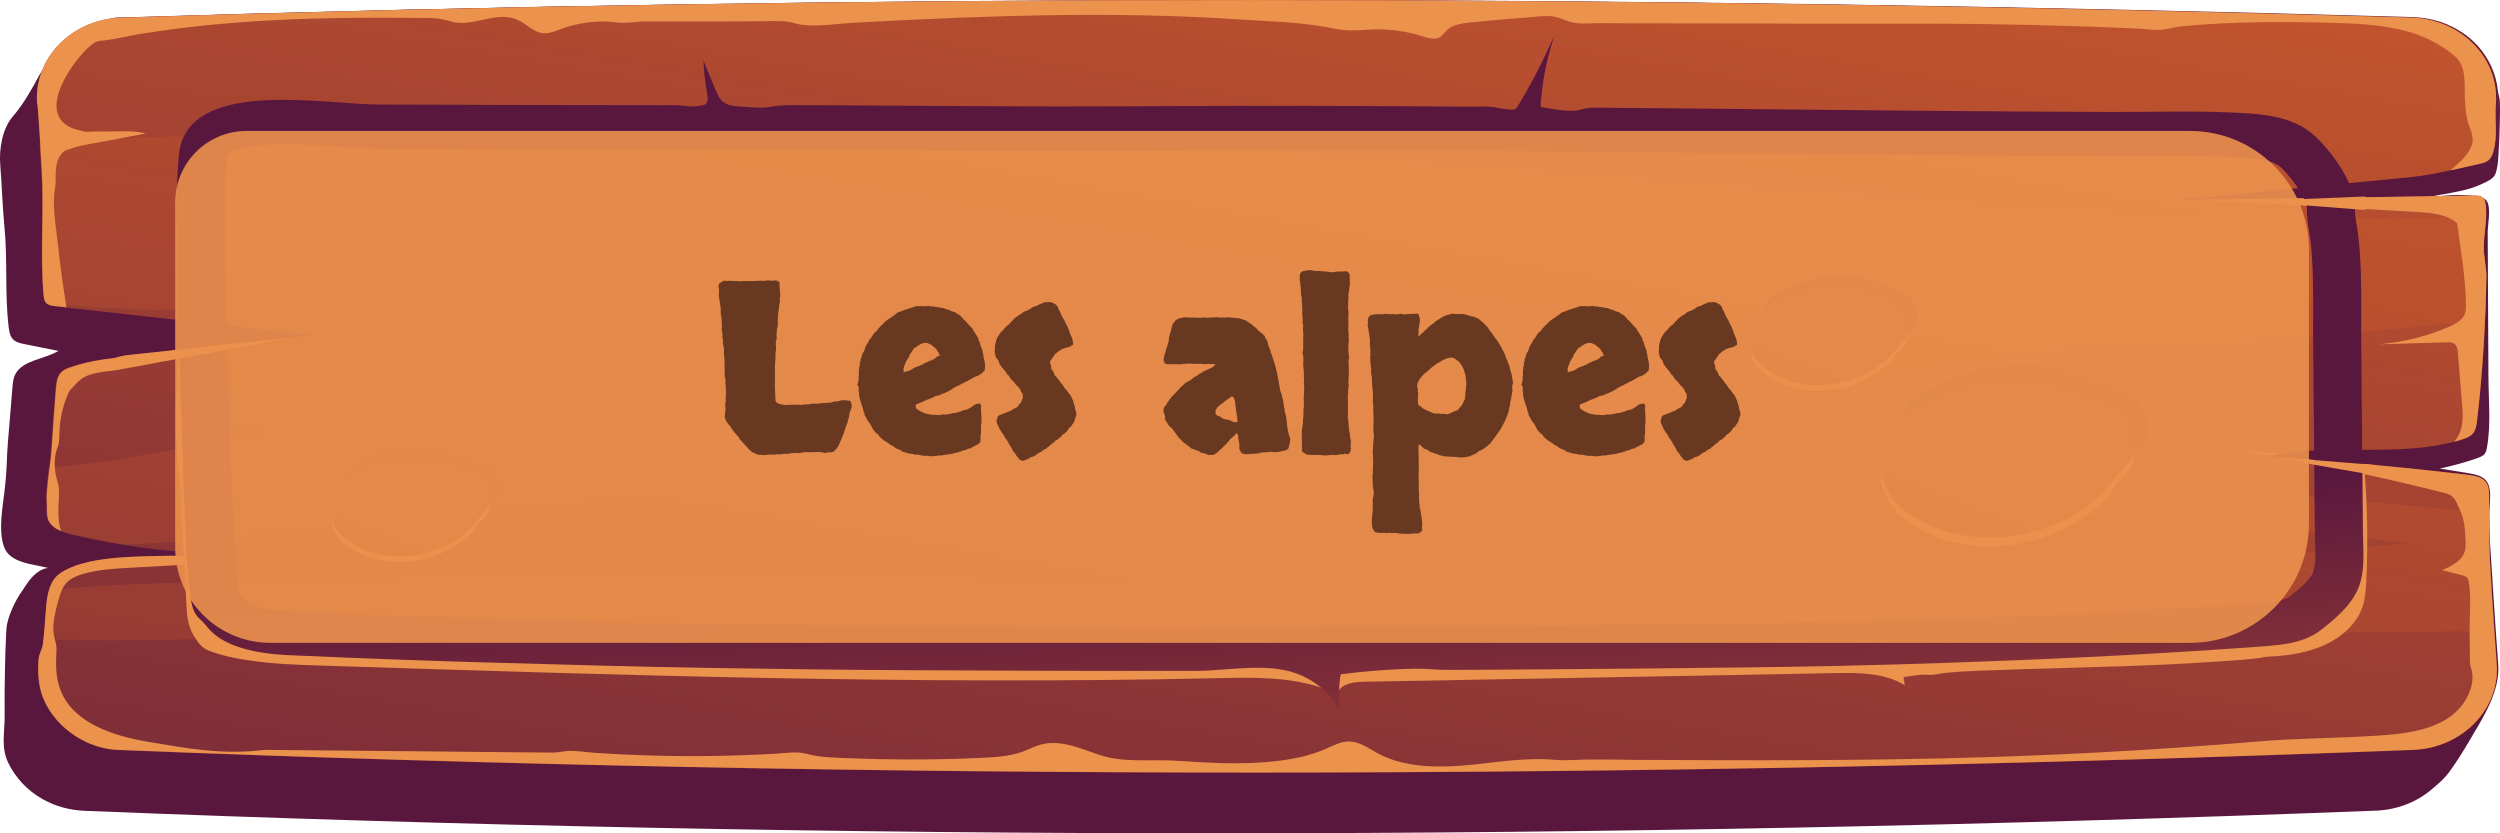 <svg fill="none" height="70" viewBox="0 0 210 70" width="210" xmlns="http://www.w3.org/2000/svg" xmlns:xlink="http://www.w3.org/1999/xlink"><linearGradient id="a"><stop offset="0" stop-color="#cf5c2b"/><stop offset="1" stop-color="#59173e"/></linearGradient><linearGradient id="b" gradientUnits="userSpaceOnUse" x1="161.024" x2="129.804" xlink:href="#a" y1="-103.532" y2="-11.755"/><linearGradient id="c" gradientUnits="userSpaceOnUse" x1="119.502" x2="91.439" xlink:href="#a" y1="-30.925" y2="130.751"/><linearGradient id="d" gradientUnits="userSpaceOnUse" x1="118.961" x2="82.963" xlink:href="#a" y1="-25.93" y2="174.886"/><linearGradient id="e" gradientUnits="userSpaceOnUse" x1="110.443" x2="108.068" xlink:href="#a" y1="88.101" y2="44.158"/><linearGradient id="f" gradientUnits="userSpaceOnUse" x1="177.874" x2="167.901" xlink:href="#a" y1="16.564" y2="45.687"/><linearGradient id="g" gradientUnits="userSpaceOnUse" x1="216.997" x2="130.451" xlink:href="#a" y1="-64.934" y2="154.435"/><linearGradient id="h" gradientUnits="userSpaceOnUse" x1="159.496" x2="153.205" xlink:href="#a" y1="14.318" y2="32.688"/><linearGradient id="i" gradientUnits="userSpaceOnUse" x1="184.173" x2="129.585" xlink:href="#a" y1="-37.086" y2="101.28"/><linearGradient id="j" gradientUnits="userSpaceOnUse" x1="40.315" x2="34.025" xlink:href="#a" y1="28.685" y2="47.055"/><linearGradient id="k" gradientUnits="userSpaceOnUse" x1="64.993" x2="10.404" xlink:href="#a" y1="-22.717" y2="115.649"/><path d="m209.849 55.761c-.108-1.446-.217-2.892-.31-4.338-.093-1.517-.201-3.048-.294-4.565-.062-1.035-.155-2.141-.186-3.218-.031-.893.372-2.368-.155-3.176-.309-.482-.991-.624-1.595-.723-.789-.128-1.579-.255-2.369-.383 1.069-.227 2.106-.51 3.128-.865.232-.085.465-.17.62-.34.139-.156.185-.369.216-.553.357-1.985.124-4.083.124-6.096-.015-2.041-.015-4.097-.031-6.138-.015-1.942-.015-3.898-.031-5.841 0-.638.295-2.041-.062-2.608-.278-.468-.944-.44-1.455-.496-.527-.057-1.053-.057-1.58-.028-.79.043-1.564.156-2.338.269 1.022-.255 2.075-.383 3.097-.61.666-.142 1.316-.34 1.936-.638.371-.184.774-.34.991-.695.093-.142.124-.326.17-.496.093-.354.109-.723.14-1.092.061-1.006.108-2.013.123-3.034.016-.51.016-1.021 0-1.531 0-.326-.139-.638-.17-.978-.139-1.375-.743-2.694-1.703-3.757-.961-1.049-2.277-1.815-3.732-2.169-.542-.128-1.084-.198-1.642-.227-65.474-1.885-129.646-1.956-192.425.028-.248.014-.511-.014-.759.043-.248.071-.496.156-.759.241-.511.17-1.022.34-1.518.567-.96.425-1.858.992-2.478 1.786-.356.468-.604.992-.929 1.46-.17.241-.387.425-.527.68-.666 1.219-1.332 2.453-2.261 3.53-.898 1.049-1.161 2.722-1.069 4.012.139 1.758.186 3.53.356 5.288.279 2.793.015 5.586.356 8.407.046.397.124.851.449 1.106.232.184.542.255.836.312.96.199 1.936.383 2.896.581-1.192.709-2.973.765-3.608 1.928-.201.383-.232.808-.263 1.233-.108 1.503-.263 2.991-.372 4.48-.046.666-.093 1.347-.108 2.013-.031.638-.077 1.262-.155 1.9-.155 1.488-.573 3.417-.077 4.877.48 1.403 2.4 1.46 3.717 1.8-.697.071-1.223.595-1.641 1.12-.201.269-.356.539-.542.808-.17.241-.325.482-.465.737-.279.51-.511 1.035-.681 1.588-.108.369-.17.652-.186 1.035-.015.34-.031.68-.046 1.021-.031.68-.046 1.361-.062 2.042-.031 1.361-.046 2.722-.031 4.083.015 1.318-.325 2.594.279 3.884.604 1.29 1.641 2.396 2.942 3.119 1.053.595 2.245.907 3.484.964 63.135 2.538 127.323 2.509 192.502-.014 1.719-.071 3.376-.695 4.646-1.772.604-.51 1.146-.964 1.595-1.616.558-.78 1.069-1.588 1.549-2.41 1.177-1.999 2.648-4.225 2.462-6.535z" fill="url(#b)"/><path d="m202.696 63.007c-65.195 2.509-129.367 2.552-192.502.014-2.803 0-5.42-1.843-6.473-4.154-.465-1.035-.557-2.155-.496-3.261.015-.198.031-.383.093-.581.093-.298.248-.553.279-.865.015-.17.046-.312.062-.482.108-.879.139-1.772.217-2.651.046-.496.108-1.006.263-1.488.17-.553.449-1.049.929-1.389 2.075-1.432 6.148-1.403 9.168-1.46.589-.014 1.131-.028 1.626-.057 1.316-.071 2.633-.099 3.949-.099-3.128-.014-6.241-.255-9.322-.751-1.456-.227-2.911-.51-4.351-.851-.341-.071-.712-.184-1.038-.326-.449-.184-.836-.454-1.038-.851-.17-.34-.155-.737-.155-1.092.015-.354-.046-.723-.015-1.077.031-.765.139-1.503.217-2.254.077-.61.155-1.219.201-1.843.108-1.63.217-3.261.356-4.891.046-.496.108-1.035.48-1.375.232-.213.527-.312.821-.411.805-.269 1.626-.468 2.462-.596.434-.071.867-.071 1.239-.156.449-.128.79-.213 1.27-.255 4.599-.496 9.198-.978 13.813-1.474.542-.057 1.099-.113 1.657-.17-6.938-.766-13.891-1.56-20.828-2.325-.31-.043-.604-.071-.914-.099-.279-.028-.573-.071-.759-.255-.015-.014-.031-.028-.046-.043-.139-.17-.155-.369-.186-.581-.31-3.431.046-6.975-.17-10.448-.015-.199-.077-1.163-.139-2.268-.077-1.602-.201-3.431-.248-3.431-.294-3.813 2.896-7.102 7.077-7.23 62.764-1.999 126.936-1.928 192.363 0 4.197.128 7.418 3.431 7.092 7.273-.108 1.304.171 2.566-.185 3.884-.078.312-.186.624-.449.836-.233.184-.543.255-.837.312-.79.17-1.579.354-2.369.524-1.053.227-2.091.44-3.159.553-6.318.61-12.605 1.233-18.908 1.857-.171.014-.341.028-.511.043-.202.014-.403.043-.604.057.511-.014 1.006-.014 1.502-.014 7.898-.128 15.811-.241 23.724-.369.217 0 .465 0 .635.128.201.142.248.383.279.61.046.312.046.61.046.893-.015.921-.186 1.8-.186 2.736 0 .822.217 1.63.217 2.481-.015 1.219-.062 2.438-.108 3.672-.124 2.779-.341 5.6-.666 8.392-.047.411-.109.836-.403 1.134-.232.227-.573.354-.898.454-.201.071-.403.128-.619.17-4.646 1.219-9.725.255-14.495 1.006-.31.043-.635.099-.929.17-.109.014-.217.043-.31.071.387.028.774.043 1.162.085 5.218.34 10.421.822 15.609 1.432.604.071 1.286.17 1.642.624.278.34.278.808.278 1.233v1.403c0 1.418 0 2.835.078 4.253.093 1.871.217 3.743.356 5.628.062.921.124 1.843.201 2.75.279 3.799-2.896 7.074-7.046 7.244z" fill="url(#c)"/><path d="m208.843 23.296c-.016 1.219-.062 2.438-.108 3.672-2.679.227-5.297.411-7.867.68-.604.057-1.193.113-1.797.184-2.214.213-4.428.411-6.643.581-1.099.085-2.214.17-3.329.255-.713.057-1.348.312-2.029.383-.96.099-2.013-.128-2.989-.184-1.084-.057-2.168-.085-3.252-.071-2.168.028-4.351.17-6.504.397-4.336.454-8.61 1.205-12.915 1.857-6.891 1.049-13.813 1.857-20.782 2.382 3.794.34 7.557.907 11.258 1.687-1.393.099-2.787.199-4.181.269-4.429.255-8.857.383-13.286.454s-8.874.071-13.303.057c-4.429 0-8.873-.014-13.302.014-4.429.043-8.858.128-13.287.312-2.214.099-4.429.213-6.628.369-.557.043-1.099.085-1.657.128-.666.057-1.316.227-1.998.298-5.281.567-10.561 1.276-15.78 2.212-8.114 1.46-16.275 2.892-24.529 3.402-1.487.085-2.989.17-4.475.255-7.108 1.304-14.789 1.574-21.757 2.353-2.369.269-4.785.411-7.201.496-1.456-.227-2.911-.51-4.351-.851-.341-.071-.712-.184-1.038-.326-.449-.184-.836-.454-1.038-.851-.17-.34-.155-.737-.155-1.092.015-.354-.046-.723-.015-1.077.031-.766.139-1.503.217-2.254 6.38-.482 12.931-2.169 19.063-2.991 7.882-1.035 15.919-1.645 23.863-2.056 8.997-.454 17.979.524 26.945.524 8.316 0 16.601-.666 24.87-1.276 16.121-1.191 32.211-2.424 48.3-3.7-3.499-.057-6.999-.142-10.499-.255-4.46-.142-8.92-.326-13.38-.539-1.037-.043-2.106-.17-3.128-.071-1.068.113-2.152.142-3.221.128-2.121-.028-4.243-.269-6.302-.737-1.208-.269-2.416-.624-3.64-.822-2.075-.326-4.196-.227-6.318-.255-7.882-.099-15.64-1.999-23.523-1.928-2.075.014-4.135.17-6.194.34-2.183.184-4.382.369-6.581.425-.976.028-1.982.085-2.927-.113-.728-.156-1.564-.085-2.307-.099-1.332-.028-2.663-.057-3.995-.085-2.663-.057-5.327-.085-8.006-.099-10.112-.043-20.193.468-30.305.397-4.305-.028-8.703-.113-12.962-.68-.015-.014-.031-.028-.046-.043-.139-.17-.155-.369-.186-.581-.31-3.431.046-6.975-.17-10.448-.015-.198-.077-1.162-.139-2.268 5.157-.411 10.344-.51 15.501-.851 10.097-.68 20.193-.978 30.337-.936 20.085.085 40.123 1.262 60.146 2.651 20.039 1.389 40.031 3.105 60.069 4.409 10.128.652 20.271 1.063 30.414 1.063 2.974 0 5.978-.17 8.982-.369-.015.921-.186 1.8-.186 2.736.047.893.263 1.701.248 2.538zm.325 24.086c-.077-1.418-.077-2.835-.077-4.253-6.396-.638-12.807-1.29-19.234-1.701-11.025-.695-22.113-.581-33.154-.17-2.292.085-4.553.142-6.83.397-1.099.128-2.199.255-3.298.369-4.414.482-8.827.865-13.256 1.177-1.719.113-3.453.227-5.188.326 4.476-.028 8.951-.057 13.427-.085 4.475-.028 8.95-.057 13.426-.085 2.23-.014 4.475-.028 6.705-.043 1.115-.014 2.23-.014 3.36-.028.465 0 .96.028 1.425-.071.279-.057.558-.156.836-.199 1.007-.142 2.122.043 3.128.099 1.115.057 2.215.113 3.33.17 2.214.128 4.444.269 6.659.411 3.499.241 6.984.51 10.468.794 3.809.312 7.588.723 11.382 1.148-8.61.751-17.205 1.531-25.83 1.97-19.853 1.006-39.706 2.268-59.589 1.9-19.605-.34-39.164-1.375-58.784-1.304-10.344.028-20.673.184-30.987.468-7.619.199-15.331.17-22.934.879-.155.468-.217.992-.263 1.488-.077.879-.108 1.772-.217 2.651 8.471.312 17.034-.213 25.489-.227 10.329-.014 20.658.071 30.987.298 19.574.425 39.132 1.418 58.691 1.73 19.915.326 39.783-.978 59.651-1.9 10.251-.468 20.565-.482 30.817-.581h.216c-.139-1.885-.263-3.743-.356-5.628z" fill="url(#d)"/><g fill="#eb924d"><path d="m4.91 42.521c-.015.709-.015 1.432.232 2.098-.449-.184-.836-.454-1.038-.851-.17-.34-.155-.737-.155-1.092.015-.354-.046-.723-.015-1.077.062-1.375.341-2.722.418-4.097.108-1.63.217-3.261.356-4.891.046-.496.108-1.035.48-1.375.232-.213.527-.312.821-.411.805-.269 1.626-.468 2.462-.595.387-.085.821-.085 1.192-.17.449-.128.79-.213 1.27-.255 4.599-.496 9.198-.978 13.813-1.474-4.94.921-9.88 1.815-14.835 2.736-.96.17-2.245.17-3.051.751-.17.113-.31.255-.449.397-.124.128-.232.269-.372.397-.263.213-.356.553-.48.851-.325.865-.511 1.772-.557 2.679-.015.34-.015.695-.062 1.035-.015.085-.031.17-.046.255-.015.099-.077.17-.108.269-.248.695-.217 1.46-.108 2.169.046.255.139.51.201.766.155.61.046 1.262.031 1.885z"/><path d="m183.246 16.777c-.278-.014-.557-.028-.836-.043h1.332c-.155 0-.325.028-.496.043z"/><path d="m187.801 37.801c1.285.113 2.57.227 3.856.312-.31.043-.635.099-.929.17-.991-.17-1.983-.34-2.927-.482z"/><path d="m206.723 36.056c.201-.737.155-1.503.077-2.254-.108-1.389-.232-2.793-.34-4.182-.016-.269-.062-.567-.295-.737-.185-.142-.449-.142-.681-.128-1.92.057-3.825.113-5.714.17 2.059-.17 4.103-.666 5.962-1.488.542-.241 1.099-.539 1.301-1.035.108-.255.108-.539.108-.822-.031-2.197-.449-4.65-.743-6.833-.899-.78-2.246-.879-3.485-.95-4.986-.283-9.988-.553-14.959-.836-1.192-.071-2.524-.113-3.794-.17 7.898-.128 15.811-.241 23.724-.369.217 0 .465 0 .635.128.201.142.248.383.279.61.17 1.248-.155 2.396-.155 3.629 0 .822.217 1.63.217 2.481-.078 3.941-.31 8.052-.79 12.064-.046.411-.108.836-.403 1.134-.232.227-.573.354-.898.454-.201.071-.402.128-.619.17.263-.283.464-.652.573-1.035z"/><path d="m3.519 14.395c-.031-.468-.31-5.685-.403-5.685-.294-3.813 2.896-7.102 7.077-7.23 62.764-1.999 126.936-1.928 192.363 0 4.197.128 7.418 3.431 7.092 7.273-.108 1.304.171 2.566-.185 3.884-.078.312-.186.624-.45.836-.232.184-.542.255-.836.312-.79.17-1.564.369-2.354.524.682-.567 1.472-1.233 1.781-2.056.217-.553.047-1.035-.155-1.559-.309-.822-.371-1.602-.402-2.467-.047-1.063.155-2.58-.759-3.431-.697-.638-1.611-1.191-2.478-1.588-2.152-.964-4.645-1.177-7.015-1.262-.124 0-.232-.014-.356-.014-4.367-.128-8.749-.142-13.116.269-.527.043-.991.184-1.502.269-.635.113-1.394-.028-2.045-.057-1.486-.071-2.957-.128-4.444-.184-2.958-.099-5.931-.17-8.904-.213-2.23-.028-4.445-.028-6.675-.028-.696 0-1.409 0-2.106 0-1.347 0-2.694 0-4.057 0-1.874 0-3.747 0-5.621-.014-.093 0-.186 0-.263 0-2.974 0-5.931-.014-8.905-.014-1.486 0-2.973 0-4.444-.014-.681 0-1.44.085-2.106-.028-.682-.113-1.224-.496-1.936-.553-.65-.057-1.316.043-1.951.099-1.626.113-3.237.255-4.847.425-.728.071-1.533.184-2.013.68-.171.17-.294.383-.496.525-.449.298-1.084.099-1.61-.071-1.038-.326-2.137-.51-3.252-.553-1.007-.043-1.998.128-3.005.071-.634-.028-1.238-.17-1.858-.284-2.447-.439-5.002-.468-7.464-.638-1.827-.128-3.67-.213-5.513-.269-5.931-.198-11.877-.085-17.793.142-2.973.113-5.931.255-8.904.425-1.363.071-2.865.34-4.212.17-.387-.043-.759-.184-1.146-.255-.403-.071-.805-.057-1.223-.057-1.641.014-3.299.028-4.94.028-1.92.014-3.856 0-5.792 0-.65 0-1.285.113-1.92.113-.588 0-1.161-.113-1.75-.113-1.223.014-2.431.227-3.562.652-.434.17-.883.354-1.363.34-.867-.043-1.456-.794-2.245-1.134-1.858-.808-3.779.737-5.683.113-.945-.312-1.905-.269-2.911-.269-1.27-.014-2.54-.014-3.809-.014-4.305.014-8.61.156-12.884.553-2.137.198-4.259.468-6.38.808-1.022.17-2.06.439-3.097.553-.294.028-.527.028-.805.213-1.27.808-4.754 5.33-2.261 6.918.155.099.325.184.511.255.263.099.542.142.821.227.279.099.635.028.929.028.712 0 1.425 0 2.122-.014.759 0 1.518-.014 2.23.184-1.611.312-3.221.61-4.832.907-.527.099-1.053.198-1.549.397-.077.043-.17.057-.263.085-.341.113-.588.496-.712.794-.325.78-.124 1.63-.263 2.438-.248 1.446.062 3.005.217 4.437.201 1.843.449 3.7.743 5.543-.31-.043-.604-.071-.914-.099-.294-.028-.604-.071-.805-.283-.139-.17-.155-.369-.186-.581-.31-3.459.046-7.003-.155-10.462z"/><path d="m209.722 55.761c-.217-2.793-.402-5.586-.557-8.378-.093-1.885-.078-3.771-.078-5.657 0-.425-.015-.879-.278-1.233-.357-.454-1.038-.553-1.642-.624-5.188-.61-10.391-1.092-15.609-1.432 4.645.822 9.446 1.871 13.859 2.991.867.227.929.836 1.286 1.588.34.751.371 1.602.402 2.41.016.34.016.68-.108 1.006-.263.723-1.1 1.12-1.843 1.46.557.142 1.115.283 1.688.44.139.043.279.071.372.17.108.099.154.269.17.425.217 1.347.046 2.764.062 4.125.015.879.015 1.758.031 2.637.015.241.108.468.17.723.093.51.031 1.035-.139 1.531-.341 1.021-1.1 1.928-2.075 2.509-1.688 1.006-3.794 1.219-5.807 1.347-3.361.227-6.737.199-10.082.496-1.115.085-2.214.184-3.329.269-2.214.17-4.444.312-6.659.454-4.197.255-8.409.454-12.605.581-9.942.312-19.899.283-29.857.227-1.192-.028-2.4-.028-3.592-.028-.976 0-1.905.113-2.865.028-2.339-.213-4.661.17-6.984.411-2.71.269-5.622.298-7.96-.978-.743-.411-1.471-.95-2.338-.978-.713-.014-1.379.354-2.029.638-1.239.539-2.602.836-3.964.992-.031 0-.047 0-.078.014-2.896.34-5.683.156-8.579-.028-2.122-.128-4.351.198-6.38-.496-1.564-.524-3.206-1.276-4.816-.879-.573.142-1.084.425-1.626.624-1.053.383-2.215.454-3.345.51-.712.028-1.425.057-2.137.085-2.958.085-5.931.071-8.889-.043-1.239-.057-2.509-.043-3.717-.369-.836-.227-1.657-.085-2.524-.028-3.593.213-7.201.269-10.809.156-1.471-.043-2.942-.113-4.398-.213-.712-.043-1.456-.17-2.168-.17-.495 0-.945.142-1.44.142-2.989-.014-5.962-.057-8.951-.085-5.095-.043-10.205-.099-15.3-.142-3.484.439-6.411-.113-9.864-.695-2.834-.482-5.915-1.531-7.092-3.941-.496-1.007-.573-2.127-.527-3.204.015-.326.046-.638 0-.964-.046-.298-.155-.567-.201-.865-.155-.978.17-2.112.434-3.062.139-.482.31-.992.697-1.361.341-.34.821-.539 1.301-.68 1.27-.369 2.617-.454 3.949-.525 1.92-.099 3.84-.213 5.761-.312.387-.014.774-.043 1.161-.057-.046-.17-.077-.34-.077-.525l.015-.071c-1.177-.028-2.354-.028-3.531-.043-3.035.057-7.092.043-9.168 1.46-.929.638-1.099 1.815-1.192 2.864-.093 1.035-.124 2.098-.279 3.133-.046.312-.186.567-.279.865-.062.199-.077.383-.093.581-.062 1.12.031 2.24.496 3.261 1.038 2.325 3.655 4.154 6.473 4.154 63.135 2.538 127.308 2.509 192.503-.014 4.15-.156 7.324-3.431 7.03-7.23z"/><path d="m14.762 35.163c0 .765.031 1.545.077 2.311.015.383.046.765.077 1.148.015.283 0 .595.062.865.062.227.124.425.124.666.031.652.062 1.318.108 1.97.062 1.319.139 2.623.201 3.941.093 1.687.17 3.36.263 5.047.046.936.217 1.744.759 2.538.108.156.201.312.325.454.201.241.449.411.759.539 1.13.454 2.416.695 3.639.865 1.889.269 3.794.34 5.699.397 25.102.808 50.236 1.63 75.354 1.063 3.066-.071 6.24-.142 9.09.907-1.301-2.127-4.445-2.438-7.108-2.495-27.905-.581-55.826-1.233-83.639-3.36-.759-.057-1.595-.142-2.137-.652-.387-.354-.542-.865-.666-1.347-1.425-5.259-1.704-10.774-.836-16.133.046-.326.155-.68.139-1.006-.015-.34-.062-.68-.062-1.035-.015-.709.015-1.432.093-2.141-.108-.17-.372-.17-.573-.142-.526.057-1.053.099-1.595.156.031.468 0 .907-.062 1.375-.015.156.015.269.031.425.031.312-.031.638-.046.936-.031.454-.046.921-.062 1.375 0 .44-.015.893-.015 1.333z"/><path d="m112.4 58.13c.309-.723 1.347-.851 2.198-.865 6.768-.128 13.52-.241 20.287-.369 6.38-.113 12.775-.227 19.156-.354 2.059-.043 4.258-.043 5.962 1.021-.031-.227-.078-.454-.109-.68.728-.113 1.425-.255 2.168-.198.403.028.821-.099 1.224-.142.944-.113 1.904-.156 2.849-.199 5.25-.213 10.515-.283 15.78-.524 1.332-.057 2.648-.142 3.98-.227 1.316-.085 2.648-.156 3.949-.326.185-.028.356-.085.542-.099.247-.014.495-.028.743-.043 1.332-.099 2.679-.326 3.918-.851 1.548-.652 2.911-1.815 3.407-3.303.216-.666.263-1.361.309-2.056.155-3.175.109-6.365-.155-9.527-.17-.156-.603.128-.665.354-.635 2.311-1.115 4.65-1.425 7.003-.186 1.403-.341 2.892-1.285 3.998-1.038 1.205-2.772 1.687-4.414 2.027-8.718 1.843-17.731 2.027-26.666 2.197-8.332.156-16.663.326-24.979.482-6.937-.213-14.045.794-20.936.113-1.936-.199-3.887-.51-5.823-.255-.139.014-.294.043-.403.142-.077.071-.093.17-.124.269-.232.737.14 1.673.512 2.41z"/></g><path d="m198.485 44.675c-.015-2.694-.046-5.387-.077-8.095-.015-2.594-.046-5.174-.062-7.769-.031-3.119.109-6.266-.294-9.357-.078-.61-.248-1.233-.232-1.843.015-.921-.186-1.63-.635-2.509-.573-1.191-1.394-2.282-2.323-3.275-2.013-2.183-4.909-2.282-7.929-2.396-3.174-.128-6.333-.014-9.493-.028-3.53-.014-7.077-.028-10.607-.057-4.305-.028-8.595-.071-12.9-.113s-8.61-.085-12.915-.128c-2.153-.014-4.305-.043-6.458-.057-.449 0-.913-.043-1.347.057-.279.057-.526.156-.805.184-.96.085-2.06-.142-3.004-.312.124-2.027.511-4.04 1.161-5.997-.883 2.013-1.889 3.984-3.035 5.883-.077.128-.155.255-.294.312-.14.057-.31.043-.449.028-.326-.043-.666-.071-.991-.142-.744-.17-1.534-.099-2.308-.099-3.329-.028-6.643-.043-9.973-.057-6.535-.028-13.07-.014-19.589.028-7.0.043-13.999-.043-21.014-.071-1.905-.014-3.809-.028-5.699-.028-.821 0-1.611-.028-2.4.128-.821.17-1.827.028-2.663-.014-.465-.028-.96-.071-1.332-.34-.372-.255-.542-.666-.712-1.063-.341-.822-.681-1.644-1.022-2.467.046.964.155 1.914.325 2.864.046.312.077.709-.232.865-.093.043-.217.057-.325.071-.372.028-.759.113-1.13.043-.712-.128-1.425-.085-2.153-.085-7.96 0-15.888-.028-23.817-.057-4.444-.014-15.13-2.084-16.585 3.445-.201.765-.186 1.559-.248 2.353-.155 2.382-.062 4.777-.015 7.173.124 7.896.372 15.793.712 23.675.046 1.205.108 2.424.279 3.629.139.95.062 2.197.883 2.934.279.255.48.496.728.794.495.581 1.177 1.021 1.92 1.333 1.595.68 3.438.865 5.203.936 5.761.255 11.506.468 17.251.624 5.792.17 11.568.326 17.36.425 5.792.099 11.568.17 17.359.199 5.25.028 10.499.043 15.749.057h8.037c2.896 0 6.396-.822 9.06.44 1.331.624 2.446 1.63 3.081 2.878-.108-1.007-.077-2.027.093-3.034 2.106-.269 4.212-.44 6.334-.468.914-.014 1.796.113 2.71.099 1.068 0 2.152-.014 3.221-.014 4.305-.028 8.61-.057 12.915-.099 2.664-.028 5.327-.057 8.006-.085 5.792-.057 11.568-.184 17.36-.383 1.037-.043 2.09-.071 3.128-.113 7.975-.284 15.95-.709 23.91-1.29.681-.057 1.331-.113 1.966-.227 1.022-.184 1.983-.51 2.819-1.163 1.022-.794 2.013-1.645 2.694-2.693 1.1-1.687.821-3.615.805-5.529zm-4.32 3.658c-.418.638-1.192 1.276-1.827 1.758-.155.113-.387.255-.991.354-.45.085-.976.128-1.503.17-7.634.553-15.625.978-23.739 1.29-1.038.043-2.06.071-3.097.099-6.071.199-11.707.326-17.251.383-16.462.184-32.675.283-48.223.283-6.968 0-13.937-.014-20.921-.057-5.73-.043-11.568-.099-17.297-.199-5.73-.099-11.552-.241-17.298-.411s-11.537-.383-17.205-.638c-1.254-.043-2.679-.156-3.686-.581-.248-.113-.372-.198-.403-.227-.186-.227-.418-.496-.681-.78-.015-.142-.031-.298-.046-.425-.031-.255-.046-.496-.077-.737-.139-1.021-.186-2.07-.248-3.332-.356-7.797-.604-15.736-.712-23.575l-.015-1.333c-.046-1.942-.077-3.771.046-5.571.015-.199.015-.411.031-.638.015-.44.031-.836.093-1.063.139-.482 1.626-.978 4.708-.978 1.518 0 3.144.113 4.568.213 1.223.099 2.385.17 3.376.17 7.077.028 14.169.043 21.262.043h3.98c5.296 0 10.592.014 15.904.043l5.11.028c3.732.028 7.48.043 11.212.043 1.564 0 3.144 0 4.739-.014 3.949-.028 7.883-.043 11.831-.043 13.365 0 26.992.142 40.155.269 10.329.099 21.03.199 31.498.241l.511.014c.929 0 1.827-.014 2.756-.014.899-.014 1.797-.014 2.679-.014 1.301 0 2.385.014 3.361.057h.108c2.834.128 4.15.255 4.925 1.092.789.851 1.331 1.63 1.703 2.382.279.581.279.737.279.964-.016.737.108 1.375.186 1.885.015.142.046.312.077.454.279 2.155.263 4.366.263 6.72-.015.737-.015 1.474 0 2.212l.14 15.821c.015.354.015.68.031 1.007.015 1.12.046 2.112-.31 2.637z" fill="url(#e)"/><g fill="#eb924d"><path d="m14.836 30.159 4.739-.865-.201-.411-4.909.539z"/><path d="m193.172 17.215 5.497.425v-1.134l-5.946.241z"/><path d="m193.561 38.892 6.086 1.063-.124-.893-6.535-.524z"/><path d="m175.762 34.128c-4.63-2.367-12.326-1.644-15.996 1.545-2.308 2.013-2.432 5.77 0 7.769 5.342 4.409 14.726 2.523 18.118-2.92.062-.057.124-.113.201-.156 2.586-2.141.743-5.699-2.323-6.238z"/></g><path d="m176.86 32.044c-4.63-2.368-12.327-1.645-15.997 1.545-2.307 2.013-2.431 5.77 0 7.769 5.343 4.409 14.727 2.523 18.119-2.92.061-.057.123-.113.201-.156 2.586-2.141.743-5.699-2.323-6.238z" fill="url(#f)"/><path d="m175.762 33.39c-4.63-2.368-12.326-1.645-15.996 1.545-2.308 2.013-2.432 5.77 0 7.769 5.342 4.409 14.726 2.523 18.118-2.92.062-.057.124-.113.201-.156 2.586-2.141.743-5.699-2.323-6.238z" fill="url(#g)"/><path d="m158.159 25.396c-2.927-1.503-7.774-1.035-10.081.978-1.456 1.262-1.533 3.643 0 4.905 3.376 2.779 9.291 1.588 11.428-1.843.047-.028.078-.071.124-.099 1.626-1.361.465-3.601-1.471-3.941z" fill="#eb924d"/><path d="m158.855 24.092c-2.927-1.503-7.774-1.035-10.082.978-1.455 1.262-1.533 3.643 0 4.905 3.376 2.779 9.292 1.588 11.429-1.843.046-.028.077-.071.124-.099 1.626-1.375.464-3.615-1.471-3.941z" fill="url(#h)"/><path d="m158.159 24.928c-2.927-1.503-7.774-1.035-10.081.978-1.456 1.276-1.533 3.643 0 4.905 3.376 2.779 9.291 1.588 11.428-1.843.047-.028.078-.071.124-.099 1.626-1.361.465-3.601-1.471-3.941z" fill="url(#i)"/><path d="m38.983 39.769c-2.927-1.503-7.774-1.035-10.081.978-1.456 1.262-1.533 3.643 0 4.905 3.376 2.779 9.291 1.588 11.428-1.843.046-.028.077-.071.124-.099 1.626-1.361.465-3.601-1.471-3.941z" fill="#eb924d"/><path d="m39.679 38.451c-2.927-1.503-7.774-1.035-10.081.978-1.456 1.276-1.533 3.643 0 4.905 3.376 2.779 9.291 1.588 11.428-1.843.046-.028.077-.071.124-.099 1.626-1.361.465-3.601-1.471-3.941z" fill="url(#j)"/><path d="m38.983 39.303c-2.927-1.503-7.774-1.035-10.081.978-1.456 1.276-1.533 3.643 0 4.905 3.376 2.779 9.291 1.588 11.428-1.843.046-.028.077-.071.124-.099 1.626-1.361.465-3.601-1.471-3.941z" fill="url(#k)"/><path d="m14.715 17c0-3.314 2.686-6 6-6h163.236c5.522 0 9.999 4.477 9.999 10v23c0 5.523-4.477 10-10 10h-161.235c-4.418 0-8-3.582-8-8z" fill="#eb924d" opacity=".9"/><path d="m63.863 38.195c-.026.013-.065.013-.117 0-.039 0-.085-.006-.137-.019-.156-.078-.247-.124-.274-.137-.026 0-.052-.006-.078-.02-.104-.052-.202-.13-.293-.234-.078-.065-.117-.104-.117-.117 0-.013-.013-.033-.039-.059-.104-.104-.156-.156-.156-.156-.104-.13-.182-.215-.234-.254-.052-.039-.091-.091-.117-.156-.065-.026-.111-.065-.137-.117-.026-.065-.059-.13-.098-.195-.104-.104-.169-.169-.195-.195-.039-.065-.072-.111-.098-.137-.026-.026-.059-.059-.098-.098-.143-.182-.234-.319-.274-.41-.039-.091-.098-.156-.176-.195-.013-.065-.039-.111-.078-.137-.026-.026-.052-.052-.078-.078-.052-.117-.085-.182-.098-.195-.013-.026-.026-.052-.039-.078l-.059-.234.059-.43c0-.026 0-.059 0-.098.013-.039.019-.078.019-.117-.026-.156-.039-.234-.039-.234.013-.013.019-.026.019-.039 0-.052 0-.117 0-.195.013-.091.033-.169.059-.234-.026-.052-.039-.098-.039-.137.013-.052.019-.111.019-.176 0-.052 0-.098 0-.137.013-.052.02-.111.02-.176-.013-.052-.02-.137-.02-.254v-.234c.013-.078.007-.13-.019-.156-.013-.039-.019-.078-.019-.117 0-.039 0-.078 0-.117.013-.039.019-.085.019-.137 0-.065-.006-.124-.019-.176-.013-.065-.033-.13-.059-.195v-.762c-.013-.13-.019-.254-.019-.371.013-.13.013-.254 0-.371 0-.065-.007-.124-.02-.176 0-.052-.006-.104-.019-.156 0-.104 0-.195 0-.273.013-.091.006-.189-.019-.293-.013-.117-.026-.176-.039-.176 0-.013 0-.026 0-.039-.026-.117-.039-.202-.039-.254.013-.052.02-.091.02-.117 0-.039-.006-.078-.02-.117-.026-.143-.039-.221-.039-.234l.019-.254-.059-.234c-.013-.104-.019-.163-.019-.176.013-.026.019-.052.019-.078v-.312l-.039-.586c-.013-.052-.026-.098-.039-.137-.013-.052-.019-.104-.019-.156.013-.117.013-.189 0-.215 0-.026 0-.052 0-.078 0-.052 0-.104 0-.156s-.007-.104-.02-.156c-.026-.104-.039-.176-.039-.215-.013-.052-.02-.13-.02-.234-.026-.104-.045-.169-.059-.195 0-.039 0-.072 0-.098 0-.104-.006-.169-.019-.195-.013-.039-.019-.072-.019-.098.026-.078.039-.15.039-.215l-.019-.274c-.039-.104-.046-.189-.019-.254.026-.065.052-.124.078-.176.143-.078.234-.13.273-.156.039-.039.072-.059.098-.059.026-.013.059-.006.098.019.052.013.098.02.137.02.169-.026.267-.033.293-.02.039.013.078.02.117.02.039-.013.091-.02.156-.02.052 0 .098.006.137.02h.156c.117.013.208.019.274.019l.273-.019h.371.215c.026-.013.045-.013.059 0h.273c.052-.013.098-.02.137-.02h.234c.104-.013.215-.013.332 0h.215c.117-.026.189-.039.215-.039.052 0 .104.006.156.019.052.013.111.019.176.019.052 0 .104-.006.156-.019.065-.013.124-.019.176-.019.091.026.163.059.215.098.052.039.091.072.117.098 0 .026-.006.052-.019.078v.137c0 .13.006.254.019.371s.026.234.039.352c0 .156-.013.299-.039.43v.137c.013.039.013.078 0 .117 0 .065-.013.124-.039.176-.013.052-.013.111 0 .176-.026.026-.033.059-.019.098.013.026.006.065-.019.117l-.039.234c-.013.13-.026.267-.039.41-.013.13-.019.26-.019.391v.117c.013.026.019.059.019.098 0 .078-.013.169-.039.273-.013.091-.033.189-.059.293v.156c0 .052-.006.104-.019.156v.156c.013.052.019.104.019.156 0 .065-.013.117-.039.156-.013.039-.019.085-.019.137-.026.091-.033.189-.019.293.013.091.019.195.019.312 0 .052-.006.104-.019.156-.013.052-.02.104-.02.156-.013.104-.019.208-.019.312.013.091.013.189 0 .293 0 .091-.006.182-.019.273 0 .078-.006.169-.02.274v.547c.013.169.013.345 0 .527.013.13.013.208 0 .234v.078c-.013.13-.019.208-.019.234.013.013.019.033.019.059.013.104.013.208 0 .312 0 .104.007.195.02.273l.019.352v.215c0 .065.013.117.039.156.026.052.059.091.098.117.052.026.111.052.176.078.065.026.137.045.215.059.078.013.169.026.274.039h.176c.065-.013.13-.019.195-.019.195.013.378.013.547 0 .169-.013.306-.006.41.019.156-.013.26-.026.312-.039.052-.013.104-.013.156 0 .13 0 .247-.013.351-.039.039-.013.078-.019.117-.019s.078-.006.117-.02c.156.013.247.02.273.02.039 0 .091-.006.156-.02.156-.026.254-.039.293-.039.143-.013.221-.013.234 0h.039c.052 0 .098-.006.137-.02.039-.013.091-.019.156-.019h.215c.013-.013.026-.019.039-.019.039-.013.072-.026.098-.039.026-.013.065-.019.117-.019.052-.026.098-.033.137-.019.052 0 .111-.007.176-.02.13-.026.202-.045.215-.059.026-.013.052-.019.078-.019.117.013.182.013.195 0s.039-.019.078-.019c.091 0 .163.013.215.039.104 0 .163.006.176.02h.078c.052.104.085.182.098.234.013.052.02.104.02.156.013.052.013.111 0 .176-.052.143-.085.228-.098.254-.013.026-.026.052-.039.078-.026.117-.045.182-.059.195v.059c-.026.104-.039.169-.039.195.013.026.013.059 0 .098-.013.052-.039.104-.078.156-.026.039-.026.091 0 .156-.052.13-.091.215-.117.254-.039.143-.065.221-.078.234v.039c-.078.169-.117.286-.117.352 0 .052-.026.098-.078.137 0 .052-.013.104-.039.156-.013.039-.033.078-.059.117-.013.052-.026.098-.039.137-.013.026-.033.059-.059.098-.039.117-.072.202-.098.254-.052.117-.085.182-.098.195v.039c-.104.143-.163.228-.176.254s-.039.052-.078.078c-.091.117-.176.182-.254.195-.065.013-.13.026-.195.039-.078 0-.156 0-.234 0-.065.013-.13.033-.195.059-.117-.026-.182-.046-.195-.059-.013 0-.033 0-.059 0-.104-.026-.182-.039-.234-.039l-.644.02c-.104 0-.202 0-.293 0-.078-.013-.163-.013-.254 0-.104 0-.163.006-.176.019-.013 0-.026 0-.039 0-.078.013-.13.026-.156.039-.026.013-.052.019-.078.019-.143 0-.215-.006-.215-.019 0 0-.006 0-.019 0-.065.013-.111.013-.137 0-.013 0-.046.006-.098.019-.13.013-.202.013-.215 0 0 0-.006 0-.019 0-.169.039-.254.059-.254.059-.078 0-.156 0-.234 0-.13 0-.215.006-.254.019-.039.013-.085.019-.137.019-.13.013-.208.013-.234 0-.026 0-.052 0-.078 0-.052.013-.104.02-.156.02-.052.013-.111.019-.176.019-.039 0-.078-.006-.117-.019-.026 0-.059 0-.098 0-.143.026-.215.033-.215.019 0 0-.006 0-.019 0-.143.013-.234.019-.273.019-.039.013-.072.02-.098.02zm15.82-3.457c.026.039.059.052.098.039.039-.013.078-.026.117-.039.182-.039.299-.059.352-.059.052-.013.111-.026.176-.039.104-.026.208-.059.312-.098.117-.052.234-.091.351-.117.026-.013.059-.02.098-.02.052-.013.091-.026.117-.039.078-.052.137-.085.176-.098.052-.026.091-.052.117-.078.13-.104.215-.163.254-.176.039-.013.072-.033.098-.059.182-.052.286-.072.312-.059.104.026.156.111.156.254-.013.182-.02.299-.02.352.013.039.02.091.02.156.013.104.019.202.019.293v.274.117c.013.039.019.072.019.098 0 .065-.013.137-.039.215-.013.078-.02.15-.02.215.013.208.013.404 0 .586-.039.169-.052.28-.039.332.013.052.019.098.019.137-.013.091-.026.169-.039.234-.13.13-.228.202-.293.215-.065 0-.111.033-.137.098-.078.013-.13.026-.156.039-.013.013-.033.026-.059.039-.091.078-.163.117-.215.117-.039 0-.078.006-.117.019l-.234.098c-.143.052-.241.078-.293.078s-.104.026-.156.078c-.052 0-.104.013-.156.039-.039.013-.091.026-.156.039-.13.026-.221.046-.274.059-.091.039-.156.059-.195.059-.039 0-.085.006-.137.019-.065.013-.137.02-.215.02-.065.013-.137.026-.215.039-.195.039-.332.052-.41.039-.078 0-.156.013-.234.039-.104 0-.189.006-.254.019s-.13.019-.195.019c-.078 0-.156-.006-.234-.019-.065-.013-.137-.026-.215-.039-.052.026-.117.033-.195.02-.065-.013-.15-.033-.254-.059-.104-.013-.176-.026-.215-.039-.156 0-.26-.006-.312-.019-.039-.013-.085-.026-.137-.039s-.098-.019-.137-.019c-.039 0-.085-.006-.137-.019-.091-.013-.156-.026-.195-.039-.039-.013-.078-.026-.117-.039-.156-.039-.247-.065-.273-.078l-.176-.137c-.104-.026-.208-.065-.312-.117-.039-.026-.078-.046-.117-.059-.026-.013-.059-.039-.098-.078-.026-.039-.065-.065-.117-.078-.039-.013-.078-.033-.117-.059-.143-.091-.221-.143-.234-.156 0-.013-.006-.026-.019-.039-.091-.039-.143-.065-.156-.078 0-.013-.013-.026-.039-.039l-.195-.117c-.078-.078-.15-.13-.215-.156-.026-.065-.065-.111-.117-.137-.039-.039-.072-.091-.098-.156-.091-.078-.156-.13-.195-.156-.039-.026-.072-.065-.098-.117-.039-.026-.072-.052-.098-.078-.013-.039-.033-.072-.059-.098-.052-.039-.085-.111-.098-.215-.078-.078-.117-.13-.117-.156 0-.026-.006-.052-.019-.078-.078-.104-.13-.169-.156-.195-.078-.091-.117-.143-.117-.156 0-.013-.006-.033-.019-.059-.091-.182-.156-.293-.195-.332 0-.065-.006-.111-.019-.137-.013-.026-.02-.059-.02-.098-.065-.13-.098-.208-.098-.234 0-.039 0-.072 0-.098-.039-.13-.065-.195-.078-.195 0 0 0-.006 0-.019-.065-.195-.104-.319-.117-.371-.013-.065-.033-.124-.059-.176-.026-.13-.046-.215-.059-.254 0-.039-.006-.091-.019-.156 0-.078-.007-.156-.02-.234-.013-.091-.019-.143-.019-.156 0-.026 0-.065 0-.117.013-.065.013-.117 0-.156-.013-.039-.033-.072-.059-.098-.026-.039-.039-.078-.039-.117.065-.195.098-.319.098-.371 0-.065 0-.143 0-.234.026-.117.033-.208.019-.274s-.013-.13 0-.195c0-.039 0-.078 0-.117 0-.052.013-.091.039-.117-.026-.052-.033-.091-.019-.117.026-.039.045-.078.059-.117 0-.143 0-.215 0-.215.013-.013.02-.033.02-.059.026-.117.046-.215.059-.293.026-.091.052-.169.078-.234.039-.104.059-.163.059-.176 0-.026.006-.052.019-.078.052-.078.085-.13.098-.156.013-.026.026-.052.039-.078.052-.195.111-.345.176-.449s.111-.182.137-.234c.026-.052.052-.091.078-.117 0-.052.013-.091.039-.117.039-.026.072-.052.098-.078.065-.117.111-.182.137-.195.065-.117.098-.182.098-.195.117-.13.189-.202.215-.215.026-.013.052-.033.078-.059.091-.104.13-.163.117-.176 0-.026.006-.039.019-.039.039-.013.065-.033.078-.059.026-.039.052-.072.078-.098.117-.104.182-.163.195-.176s.033-.026.059-.039c.052-.091.085-.137.098-.137.026 0 .039-.013.039-.039.13-.091.202-.143.215-.156.026-.013.052-.033.078-.059.104-.078.163-.117.176-.117.026-.013.045-.026.059-.039.13-.078.202-.13.215-.156.117-.091.182-.137.195-.137.026-.013.039-.033.039-.059.156-.078.247-.117.273-.117.026 0 .052-.006.078-.019.195-.078.319-.13.371-.156.026-.013.052-.019.078-.019.039-.013.091-.026.156-.039.026-.013.052-.026.078-.039.039-.013.085-.026.137-.039.13-.039.195-.059.195-.059 0-.013.013-.019.039-.019.091-.026.15-.046.176-.059.026-.013.072-.02.137-.02.169-.013.326-.013.469 0 .13.013.221.013.273 0 .052-.013.111-.019.176-.019.052 0 .13.013.234.039h.215c.13.039.195.059.195.059 0-.013.013-.02.039-.02.104.026.163.039.176.039.026-.013.052-.013.078 0 .052 0 .098.013.137.039.052.026.111.026.176 0 .143.065.234.104.273.117.052.013.111.026.176.039.13.052.221.091.274.117.065.013.124.039.176.078.078-.026.15.006.215.098.13.078.202.117.215.117s.026.006.039.019c.065.065.117.111.156.137.039.026.072.059.098.098.065.091.104.143.117.156.013 0 .026.006.039.02.039.039.078.078.117.117.052.039.091.085.117.137.104.104.156.156.156.156.052.052.091.098.117.137.039.026.072.059.098.098.104.104.156.169.156.195 0 .013.006.033.019.059.104.169.163.26.176.273.052.091.098.156.137.195.026.039.046.078.059.117.013.039.033.078.059.117-.013.039-.013.078 0 .117.026.039.052.072.078.098.026.052.046.124.059.215.013.078.033.15.059.215.026.039.046.078.059.117.013.026.033.065.059.117.026.156.039.234.039.234 0 .039.007.078.02.117.013.026.026.059.039.098.013.117.013.176 0 .176 0 0 .007.013.02.039l.059.215c.026.104.039.195.039.274 0 .039.006.078.02.117.013.026.019.059.019.098-.026.156-.039.26-.039.312.013.039.013.072 0 .098-.117.117-.189.189-.215.215-.013.026-.033.046-.059.059-.104.052-.163.085-.176.098 0 .013-.006.026-.019.039-.143.065-.234.098-.274.098-.026 0-.052.013-.078.039-.104.039-.176.072-.215.098-.026.026-.052.052-.078.078-.13.039-.195.072-.195.098-.078.039-.143.072-.195.098-.052.013-.098.033-.137.059-.143.078-.267.143-.371.195-.13.078-.221.124-.273.137-.052.013-.091.033-.117.059-.104.052-.169.085-.195.098-.026.013-.052.033-.078.059-.13.091-.215.143-.254.156-.026.013-.052.039-.078.078-.026-.013-.065-.006-.117.019-.052.026-.098.052-.137.078-.156.065-.26.104-.312.117-.039 0-.072.02-.098.059-.039 0-.078.013-.117.039-.026.013-.059.026-.098.039-.039.013-.085.02-.137.02-.039-.013-.078-.006-.117.019-.117.078-.189.117-.215.117-.026.026-.065.046-.117.059-.039.013-.078.026-.117.039-.117.065-.202.098-.254.098-.039 0-.072.013-.098.039-.117.052-.182.085-.195.098-.104.065-.176.098-.215.098-.039 0-.078.013-.117.039-.208.078-.319.137-.332.176 0 .169.013.26.039.274.091.078.15.124.176.137.039.013.078.033.117.059.026.039.052.059.078.059.039 0 .078.013.117.039.026.013.052.033.078.059.039.013.078.026.117.039.052.039.124.059.215.059.065.013.117.026.156.039.039 0 .085.007.137.02.104.026.182.039.234.039.156-.013.26-.013.312 0 .065.013.117.02.156.02.065 0 .13-.006.195-.02.065-.026.13-.039.195-.039.156.013.254.013.293 0 .052-.013.104-.02.156-.02zm-.781-4.961c-.026-.052-.045-.098-.059-.137 0-.039-.019-.065-.059-.078-.065-.13-.104-.202-.117-.215 0-.013-.013-.026-.039-.039-.117-.104-.189-.169-.215-.195-.13-.104-.208-.163-.234-.176-.182-.091-.306-.137-.371-.137-.052 0-.124 0-.215 0-.143.065-.221.098-.234.098-.013 0-.026.006-.039.02-.143.078-.228.124-.254.137-.026 0-.039.019-.039.059-.104.052-.163.085-.176.098-.013 0-.026 0-.039 0-.078.104-.13.176-.156.215-.013.026-.026.052-.039.078-.104.13-.163.208-.176.234-.013.026-.026.052-.039.078-.039.169-.085.267-.137.293-.039.026-.065.072-.078.137-.078.104-.117.169-.117.195.013.013.013.026 0 .039-.039.13-.072.195-.098.195-.052.208-.078.326-.078.351.026.104.026.169 0 .195-.013.026-.006.045.02.059.169-.078.286-.111.351-.098.13-.065.215-.104.254-.117.039-.013.072-.033.098-.059.143-.078.221-.124.234-.137.104-.039.176-.065.215-.078.039-.013.072-.026.098-.039.156-.065.254-.104.293-.117.052-.026.091-.052.117-.078.104-.065.176-.098.215-.098.039-.013.078-.033.117-.059.078-.039.124-.059.137-.059.026-.013.052-.026.078-.039.052-.026.098-.039.137-.039.039-.013.072-.033.098-.059.143-.065.215-.104.215-.117.013-.026.026-.039.039-.039.078-.091.15-.137.215-.137.065-.013.111-.046.137-.098zm11.23-.82c-.117.065-.182.104-.195.117v.02c-.208.078-.358.124-.449.137-.091.013-.176.039-.254.078-.169.091-.28.163-.332.215-.117.104-.215.182-.293.234-.117.208-.215.352-.293.43s-.117.176-.117.293c.039.065.059.117.059.156 0 .026.006.052.019.078 0 .026.006.059.02.098.013.039.013.091 0 .156.026.026.045.059.059.098.026.026.052.052.078.078.039.052.072.117.098.195.026.078.052.15.078.215.065.026.117.072.156.137.039.065.085.117.137.156.065.117.111.189.137.215.078.117.124.176.137.176.117.117.189.221.215.312.026.039.052.072.078.098.039.026.072.052.098.078l.156.234.215.274c.026.065.046.111.059.137.013.013.026.033.039.059.039.117.065.182.078.195.026.013.039.033.039.059l.059.254c.065.156.091.26.078.312 0 .039.006.078.019.117.039.104.065.176.078.215l.039.215c-.078.208-.143.417-.195.625-.078.143-.137.228-.176.254-.026.013-.039.046-.039.098-.104.078-.163.13-.176.156 0 .026-.013.033-.039.019-.078.117-.117.182-.117.195 0 .013-.013.033-.039.059-.026.039-.065.072-.117.098-.039.026-.072.065-.098.117-.13.039-.228.124-.293.254-.091.078-.156.13-.195.156-.039.013-.072.046-.098.098-.117.026-.208.085-.273.176-.052.078-.13.137-.234.176-.039.039-.078.078-.117.117-.039.026-.078.059-.117.098-.078.039-.124.072-.137.098 0 .026-.006.046-.019.059-.078.026-.13.046-.156.059-.013 0-.033.013-.059.039-.143.078-.221.143-.234.195-.091.013-.163.039-.215.078-.052.052-.111.091-.176.117-.104.091-.182.15-.234.176-.039.026-.072.039-.098.039-.143.026-.228.052-.254.078-.026.026-.052.052-.078.078-.078.026-.13.046-.156.059-.026.013-.052.026-.078.039-.078.026-.137.045-.176.059-.026.026-.052.039-.078.039-.091 0-.156-.013-.195-.039-.026-.026-.072-.046-.137-.059-.026-.052-.059-.104-.098-.156-.026-.052-.065-.091-.117-.117-.039-.065-.072-.13-.098-.195-.052-.065-.091-.111-.117-.137-.013-.026-.033-.039-.059-.039-.065-.13-.111-.221-.137-.273-.078-.169-.15-.286-.215-.352-.065-.117-.098-.182-.098-.195s-.006-.026-.019-.039c-.026-.039-.052-.072-.078-.098-.013-.026-.026-.059-.039-.098-.078-.065-.137-.143-.176-.234-.039-.104-.091-.189-.156-.254l-.137-.215c-.078-.117-.124-.182-.137-.195s-.013-.033 0-.059c-.065-.117-.104-.195-.117-.234-.065-.13-.098-.215-.098-.254-.026-.104-.033-.163-.02-.176.013-.013.026-.033.039-.059.026-.091.039-.143.039-.156 0-.026.007-.052.02-.078.052-.065.111-.111.176-.137.156-.065.26-.104.312-.117.052-.013.098-.033.137-.059.143-.039.228-.072.254-.098.039-.026.091-.045.156-.059.143-.078.228-.124.254-.137.026-.026.059-.046.098-.059.026-.026.052-.039.078-.039.039-.013.078-.033.117-.059.039-.026.072-.052.098-.078.026-.039.052-.078.078-.117.078-.078.117-.13.117-.156.013-.026.033-.033.059-.019.065-.182.111-.299.137-.352.039-.052.052-.124.039-.215 0-.052-.013-.13-.039-.234-.026-.052-.059-.098-.098-.137-.039-.039-.052-.091-.039-.156-.104-.143-.169-.228-.195-.254-.026-.039-.065-.072-.117-.098-.104-.104-.169-.189-.195-.254-.078-.091-.13-.143-.156-.156-.026-.013-.046-.033-.059-.059-.026-.039-.052-.072-.078-.098-.026-.026-.052-.052-.078-.078-.065-.13-.104-.195-.117-.195 0 0 0-.006 0-.019-.117-.091-.182-.15-.195-.176 0-.026-.006-.052-.02-.078-.091-.117-.15-.189-.176-.215-.026-.026-.052-.059-.078-.098-.065-.065-.124-.137-.176-.215-.039-.078-.091-.15-.156-.215-.013-.182-.085-.326-.215-.43-.078-.13-.117-.202-.117-.215.013-.013.013-.033 0-.059-.039-.13-.059-.228-.059-.293.013-.078.019-.163.019-.254-.013-.143-.006-.241.019-.293.013-.065.026-.137.039-.215s.033-.156.059-.234c.065-.182.124-.299.176-.352.065-.104.104-.169.117-.195.026-.026.052-.059.078-.098.052-.052.085-.085.098-.098.026-.026.052-.052.078-.078.104-.13.176-.215.215-.254.065-.039.111-.078.137-.117.026-.052.065-.078.117-.078l.234-.274c.078-.065.124-.098.137-.098.013-.013.026-.033.039-.059.065-.091.137-.163.215-.215.104-.065.163-.104.176-.117.013-.013.033-.026.059-.039.117-.078.182-.117.195-.117.091-.078.15-.124.176-.137.026-.026.052-.046.078-.059.143-.052.228-.078.254-.078.117-.078.228-.137.332-.176.065-.078.111-.117.137-.117.039 0 .072-.013.098-.039.104-.039.163-.059.176-.059.026-.013.046-.019.059-.019.117-.039.202-.085.254-.137.169-.052.273-.091.312-.117.052-.026.104-.046.156-.059.156.013.241.013.254 0 .013-.013.033-.019.059-.019.078.013.15.026.215.039.065.013.111.033.137.059.039.013.091.039.156.078.052.026.091.059.117.098.026.026.059.052.098.078.052.13.085.221.098.274.026.052.052.098.078.137.065.104.098.176.098.215l.137.293.195.332c.052.143.098.241.137.293s.072.111.098.176c.065.156.098.241.098.254s.006.033.019.059c.039.078.059.13.059.156 0 .026.006.052.02.078.078.169.124.273.137.312.013.039.033.091.059.156.026.091.039.143.039.156 0 .013.007.033.02.059.013.078.019.143.019.195.013.039.013.072 0 .098zm14.141 9.102c-.066-.156-.111-.247-.137-.273-.013-.039-.026-.091-.039-.156l.019-.254c0-.052-.006-.098-.019-.137-.013-.052-.02-.098-.02-.137-.026-.143-.052-.241-.078-.293.013-.078.02-.13.02-.156 0-.039-.007-.072-.02-.098l-.117-.195c-.104.13-.15.195-.137.195-.104.065-.163.111-.176.137-.078.078-.123.117-.136.117s-.033.013-.059.039c-.091.13-.163.221-.215.273-.104.117-.156.176-.156.176-.065.078-.124.13-.176.156-.078.078-.123.13-.137.156-.013.013-.039.033-.078.059-.091.104-.162.169-.214.195-.118.13-.189.195-.215.195-.026.026-.059.046-.098.059-.039.026-.072.052-.098.078-.039.013-.11.019-.214.019-.131 0-.222 0-.274 0-.156-.052-.247-.091-.273-.117-.118-.026-.196-.046-.235-.059-.039-.013-.078-.02-.117-.02-.117-.091-.176-.137-.176-.137-.104-.026-.162-.039-.175-.039-.013-.013-.027-.02-.04-.02-.13-.052-.214-.085-.253-.098-.026-.026-.072-.039-.137-.039-.078-.052-.124-.085-.137-.098 0-.026-.006-.045-.019-.059-.078-.052-.143-.085-.195-.098-.026-.065-.065-.104-.117-.117-.052-.026-.104-.059-.156-.098-.091-.091-.143-.137-.156-.137 0-.013-.013-.033-.039-.059l-.176-.176-.156-.176c-.104-.143-.182-.254-.234-.332-.13-.156-.195-.247-.195-.273-.169-.156-.26-.241-.273-.254-.065-.065-.111-.13-.137-.195-.065-.091-.111-.163-.137-.215-.052-.039-.085-.098-.098-.176 0-.078 0-.156 0-.234-.026-.104-.059-.202-.098-.293-.039-.091-.052-.156-.039-.195.013-.039.013-.091 0-.156.039-.065.065-.124.078-.176.026-.052.072-.091.137-.117.052-.13.085-.195.098-.195.065-.091.111-.156.137-.195.052-.091.085-.143.098-.156.026-.026.052-.052.078-.078.026-.052.078-.117.156-.195.052-.039.098-.085.137-.137.052-.052.104-.104.156-.156.104-.117.202-.221.293-.312.104-.117.156-.176.156-.176.013 0 .026-.006.039-.019.13-.104.202-.169.215-.195.026-.026.052-.052.078-.078.117-.078.182-.117.195-.117.013 0 .033-.006.059-.02.13-.078.202-.124.215-.137.104-.065.163-.111.176-.137.026-.026.052-.046.078-.059.13-.078.221-.13.273-.156.117-.091.176-.137.176-.137.013 0 .026-.006.039-.019.143-.052.228-.104.254-.156.13-.052.234-.098.312-.137.078-.052.163-.091.254-.117.144-.065.235-.117.274-.156.13-.104.195-.169.195-.195-.052-.039-.111-.052-.176-.039-.052 0-.117 0-.195 0-.117 0-.202 0-.254 0s-.104 0-.156 0c-.039 0-.085.006-.137.02-.039 0-.085-.007-.137-.02-.169-.026-.28-.033-.332-.019-.039 0-.078 0-.117 0l-.332.019c-.078-.026-.156-.039-.234-.039-.039.013-.085.019-.137.019-.052-.013-.098-.019-.137-.019-.078 0-.163.013-.254.039-.091.013-.189.02-.293.02-.039.013-.085.019-.137.019-.039-.013-.085-.019-.137-.019-.195 0-.352 0-.469 0-.104-.013-.208-.013-.312 0-.156-.013-.241-.026-.254-.039-.013-.026-.033-.052-.059-.078-.065-.143-.098-.221-.098-.234.013-.026.019-.052.019-.078.026-.13.039-.208.039-.234.013-.026.019-.052.019-.078.026-.13.046-.195.059-.195.013-.013.026-.033.039-.059.026-.156.052-.267.078-.332.026-.078.052-.15.078-.215.013-.039.019-.072.019-.098 0-.039.013-.078.039-.117.052-.13.078-.28.078-.449.026-.169.059-.299.098-.391.039-.104.065-.195.078-.273.039-.13.059-.221.059-.274l.078-.234c.117-.13.189-.228.215-.293.039-.026.072-.046.098-.059.039-.026.078-.052.117-.078.104-.039.195-.065.273-.078.078 0 .124-.006.137-.019.026-.013.052-.026.078-.039.143.013.234.013.273 0 .052-.013.111 0 .176.039.091-.026.15-.033.176-.019h.117c.078.013.163.019.254.019h.293.215c.156-.026.241-.033.254-.019h.078c.026.013.078.019.156.019.078-.013.124-.019.137-.019h.254c.117 0 .227-.006.332-.02.091-.013.149-.013.175 0 .026.013.052.02.079.02h.253c.144-.013.222-.013.235 0h.058l.215-.02c.091 0 .15.007.176.02.039.013.072.019.098.019.091-.013.143-.013.156 0 .026.013.052.019.078.019.273 0 .462.026.566.078.209.065.339.104.391.117.104.078.156.117.156.117.013-.013.026-.013.039 0 .079.078.137.124.176.137.039 0 .072.013.098.039.078.078.137.137.176.176.117.091.188.143.214.156.092.104.163.182.215.234.065.052.111.091.137.117.026.013.052.033.078.059.13.078.202.137.215.176.013.039.046.065.098.078.039.104.058.176.058.215.013.039.046.065.098.078.013.039.026.078.039.117.013.039.033.085.059.137.039.065.052.117.039.156 0 .026.006.052.019.078.013.065.026.117.039.156.026.026.046.052.059.078.052.195.091.332.117.41.026.065.052.13.078.195.026.052.039.104.039.156.013.039.033.091.059.156.078.208.13.371.156.488.039.104.072.221.098.352.026.078.045.163.058.254.026.091.046.169.059.234.013.143.032.254.058.332l.059.351c.026.104.046.202.059.293.026.091.039.189.039.293.052.182.097.306.136.371.013.117.026.189.039.215.027.065.04.117.04.156 0 .026.006.052.019.078.052.169.072.273.059.312 0 .039.006.078.019.117.026.091.033.15.02.176v.039c.013.052.026.098.039.137.026.026.039.065.039.117-.013.091-.013.156 0 .195.026.039.045.078.058.117 0 .078.007.13.02.156.013.013.026.039.039.078l.02.332c.026.065.039.143.039.234 0 .078.006.156.019.234.026.143.046.26.059.351.013.091.032.176.058.254.013.052.02.098.02.137 0 .026.013.052.039.078.052.117.078.195.078.234v.098c0 .078-.006.156-.019.234s-.033.15-.059.215c-.039.143-.059.234-.059.274-.117.091-.182.143-.195.156-.013 0-.046.006-.098.02-.052.013-.143.033-.273.059-.169.026-.267.046-.293.059-.026 0-.052.006-.078.02-.13 0-.195 0-.195 0 0-.013-.007-.02-.02-.02-.104.013-.163.02-.176.02-.013-.013-.032-.02-.058-.02-.183 0-.293.006-.332.02-.092 0-.17.006-.235.019-.065 0-.13 0-.195 0-.13.013-.221.033-.274.059-.13.026-.208.039-.234.039-.156.026-.273.033-.351.019-.079 0-.163.006-.254.019-.144.013-.222.019-.235.019-.065.013-.143.007-.234-.019-.078-.026-.156-.052-.234-.078zm-.333-2.773c-.013-.182-.026-.312-.039-.391-.013-.091-.026-.156-.039-.195-.026-.117-.039-.195-.039-.234.013-.039.013-.072 0-.098-.039-.221-.058-.371-.058-.449 0-.078-.013-.156-.039-.234-.026-.104-.046-.169-.059-.195-.013-.039-.026-.072-.039-.098-.091-.078-.15-.111-.176-.098-.026.013-.045.033-.058.059-.118.078-.183.124-.196.137-.117.065-.188.111-.215.137-.065.052-.104.085-.117.098-.013.013-.032.033-.058.059-.131.104-.196.156-.196.156 0-.013-.006-.013-.019 0-.13.091-.208.156-.235.195-.026.026-.058.052-.097.078-.026.065-.059.117-.098.156-.026.039-.052.078-.078.117.026.052.039.098.039.137 0 .026-.013.072-.039.137.091.104.156.156.195.156.065.039.111.059.137.059s.052.006.078.019c.078.052.124.091.137.117.013.013.026.019.039.019.117.052.189.078.215.078.039 0 .084.006.137.02.091.026.156.045.195.059.052 0 .091.006.117.019.143.078.26.13.352.156.104.013.188.006.253-.019zm9.317 2.871c-.078-.013-.163-.026-.254-.039-.091 0-.169.019-.234.059-.079-.026-.157-.033-.235-.02-.065.026-.13.046-.195.059-.182.013-.293.013-.332 0-.039 0-.078 0-.117 0l-.313.02c-.052.013-.097.019-.137.019-.026.013-.071.013-.136 0l-.215-.019c-.104 0-.163-.006-.176-.02-.013 0-.032 0-.058 0-.092.013-.176.013-.254 0-.065 0-.131 0-.196 0h-.332c-.065-.013-.11-.019-.136-.019-.026.013-.059.013-.098 0-.091-.026-.163-.059-.215-.098-.039-.026-.078-.052-.117-.078-.078-.039-.117-.072-.117-.098.013-.039-.007-.052-.059-.039.026-.052.039-.117.039-.195s-.006-.156-.019-.234c.026-.247.026-.488 0-.723v-.547c.039-.208.058-.339.058-.391.026-.156.039-.247.039-.274 0-.13 0-.202 0-.215.013-.156.026-.26.039-.312v-.586c.026-.104.039-.195.039-.273-.013-.078-.013-.143 0-.195s.02-.111.02-.176c-.026-.091-.039-.176-.039-.254.013-.078.019-.163.019-.254v-.234c0-.117.007-.228.02-.332s.013-.228 0-.371c-.026-.078-.033-.15-.02-.215.013-.078.02-.169.02-.274 0-.065-.007-.13-.02-.195 0-.078 0-.156 0-.234 0-.143-.006-.247-.019-.312-.026-.221-.039-.391-.039-.508.013-.13.019-.254.019-.371l-.019-.332c-.013-.052-.026-.091-.039-.117-.013-.039-.02-.085-.02-.137.052-.169.072-.286.059-.352 0-.065 0-.13 0-.195v-.391c0-.078 0-.156 0-.234.013-.091.019-.176.019-.254-.013-.156-.026-.319-.039-.488 0-.169.007-.326.02-.469-.039-.052-.059-.104-.059-.156.013-.065.02-.13.02-.195 0-.143-.007-.215-.02-.215 0-.013 0-.026 0-.039-.013-.091-.019-.176-.019-.254-.013-.143-.013-.228 0-.254s.019-.052.019-.078c0-.052-.006-.104-.019-.156s-.02-.111-.02-.176c.013-.091.007-.202-.019-.332 0-.039 0-.078 0-.117.013-.039.013-.085 0-.137 0-.13-.013-.215-.039-.254-.013-.039-.02-.072-.02-.098 0-.091-.006-.176-.019-.254 0-.078 0-.15 0-.215l-.02-.254c-.026-.117-.039-.182-.039-.195.013-.013.019-.033.019-.059-.013-.065-.026-.117-.039-.156-.013-.052-.019-.098-.019-.137.013-.143.013-.221 0-.234 0-.013 0-.033 0-.059l.039-.254c.026-.026.052-.052.078-.078.026-.026.052-.052.078-.078.065-.026.13-.039.195-.039.079-.013.144-.033.196-.059.117-.013.215-.019.293-.019.091 0 .169.013.234.039.13.026.208.039.235.039.026-.013.052-.019.078-.019.117.013.201.019.254.019.052 0 .11.006.175.02.144.013.241.019.293.019.065 0 .131.006.196.019l.234.039h.195c.052 0 .098-.006.137-.019l.313-.039h.234c.039-.013.085-.013.137 0h.117c.039 0 .091-.013.156-.039.117.052.182.078.195.078s.02.013.02.039l.137.195c0 .052-.007.098-.02.137v.078.254c.013.078.02.15.02.215l-.02.234c-.013.052-.019.104-.019.156 0 .039-.007.085-.02.137-.026.234-.052.384-.078.449.026.065.032.137.019.215s-.019.15-.019.215c-.013.143-.02.221-.02.234.013.013.02.033.02.059l-.02.312c-.013.169 0 .306.039.41-.013.156-.013.26 0 .312.013.039.007.065-.019.078v.293c0 .182.006.293.019.332.013.026.007.059-.019.098v.586c.026.078.039.156.039.234 0 .052-.007.104-.02.156-.013.052 0 .111.039.176-.026.221-.045.456-.058.703 0 .234.013.456.039.664 0 .039.006.078.019.117.014.039.02.072.02.098-.013.052-.026.098-.039.137 0 .026-.007.059-.02.098v.274c.013.026.02.052.02.078v.371c.013.091.013.195 0 .312v.332c0 .052-.007.104-.02.156v.117c-.013.078-.019.143-.019.195.013.039.019.072.019.098.013.091.013.176 0 .254s-.019.143-.019.195c-.013.065-.02.137-.02.215.013.078.013.15 0 .215 0 .026-.006.065-.019.117v.117.352c.013.117.013.234 0 .351.013.169.019.28.019.332-.026.143-.032.234-.019.273s.019.085.019.137c-.013.117-.019.189-.019.215.013.013.006.033-.02.059.026.117.039.182.039.195.013 0 .02.006.02.019.013.156.019.267.019.332v.215c.039.091.053.15.039.176-.013.026-.006.045.02.059-.013.065-.013.13 0 .195.026.065.046.13.059.195 0 .156.006.26.019.312.013.039.026.091.039.156.013.039.02.091.02.156v.176l-.02.273c0 .065.007.111.02.137s.013.072 0 .137c-.026.117-.046.182-.059.195-.013.013-.019.026-.019.039zm5.918-11.777c.013.13.026.208.039.234.026.026.039.065.039.117.026.117.026.228 0 .332-.026.143-.039.241-.039.293 0 .039-.007.085-.02.137-.026.091-.039.176-.039.254.013.065.02.13.02.195-.013.065-.026.124-.039.176s-.007.104.019.156l.157-.156c.13-.143.214-.208.253-.195.027-.065.066-.117.118-.156.052-.052.11-.098.175-.137.079-.117.144-.182.196-.195.091-.091.156-.15.195-.176.13-.065.202-.111.215-.137.026-.026.052-.059.078-.098.195-.13.319-.208.371-.234.117-.078.195-.124.235-.137.039-.026.078-.052.117-.078.13-.052.215-.085.254-.098.221-.039.364-.085.429-.137l.254.039c.091-.013.143-.013.156 0s.033.019.059.019c.143-.026.228-.033.254-.019h.078c.13 0 .202.006.215.019.065.013.117.026.156.039.052 0 .111.013.176.039.182.065.293.098.332.098.104.013.169.026.195.039s.059.026.098.039c.052.026.111.052.176.078.078.026.149.072.215.137.13.104.234.195.312.273.078.091.137.156.176.195.039.026.078.065.117.117.091.104.143.169.156.195.013.026.026.052.039.078.105.117.157.182.157.195.065.078.11.137.136.176.026.039.059.091.098.156.078.104.124.176.137.215.026.026.058.052.097.078l.176.293c.078.143.124.228.137.254.026.013.045.033.058.059.066.143.098.221.098.234.104.156.163.26.176.312.013.039.032.091.058.156.066.169.105.28.118.332.026.052.052.098.078.137.052.156.078.247.078.274.013.013.032.033.059.059.013.026.019.059.019.098s.007.078.02.117l.078.293c.052.13.078.208.078.234.013.156.026.254.039.293s.026.091.039.156c0 .091.019.176.059.254-.066.221-.092.378-.079.469.013.091.02.182.02.274-.013.065-.026.137-.039.215s-.026.15-.039.215l-.059.352c-.026.052-.045.124-.058.215 0 .078-.007.15-.02.215-.026.065-.045.137-.058.215 0 .065-.007.13-.02.195-.052.156-.078.241-.078.254 0 .013-.007.033-.02.059-.091.221-.156.384-.195.488-.026.091-.072.182-.137.274-.065.13-.104.195-.117.195v.019c-.065.143-.104.221-.117.234-.091.13-.143.208-.156.234-.013.026-.033.052-.059.078l-.156.234c-.104.143-.169.228-.195.254-.013.026-.033.052-.059.078l-.332.449c-.065.026-.117.065-.156.117s-.091.091-.157.117c-.156.117-.267.195-.332.234-.065.026-.13.052-.195.078-.091.065-.156.111-.195.137-.039.039-.085.072-.137.098-.052.039-.104.065-.156.078s-.104.033-.156.059c-.092.039-.144.065-.157.078s-.026.019-.039.019c-.026.013-.065.02-.117.02-.039 0-.078.006-.117.019-.065.013-.124.026-.176.039-.052.013-.091.019-.117.019-.052 0-.098-.006-.137-.019-.039-.013-.078 0-.117.039-.039-.039-.091-.052-.156-.039-.065.013-.111.006-.137-.02-.065-.013-.111-.019-.137-.019-.013.013-.039.019-.078.019-.182-.026-.312-.039-.39-.039-.066.013-.144.013-.235 0-.065-.013-.13-.02-.195-.02s-.13-.013-.195-.039c-.118-.026-.183-.046-.196-.059-.013 0-.026 0-.039 0-.156-.078-.254-.117-.293-.117s-.078-.013-.117-.039c-.091-.026-.15-.045-.176-.059-.013-.013-.032-.019-.058-.019-.092-.039-.15-.059-.176-.059-.026-.013-.052-.046-.078-.098-.13-.039-.215-.072-.254-.098-.039-.039-.078-.052-.117-.039-.105-.091-.17-.15-.196-.176-.026-.039-.052-.072-.078-.098-.117-.065-.182-.098-.195-.098-.026.182-.033.365-.02.547s.02.371.02.566c0 .052-.007.098-.02.137 0 .039.007.085.02.137v.351c.013.143.013.234 0 .274v.176c-.013.078-.02.156-.02.234.013.091.02.182.02.273-.013.117-.02.176-.02.176.013.013.02.026.02.039v.156c.013.026.013.072 0 .137.013.143.013.234 0 .273v.176c-.013.065-.013.124 0 .176.013.052.019.111.019.176.013.143.013.28 0 .41 0 .143.007.286.02.43 0 .052.006.098.019.137s.02.078.02.117c-.013.117-.013.182 0 .195.013.026.02.052.02.078l.058.234c.026.169.046.299.059.391.013.091.026.176.039.254.013.091.019.176.019.254.013.078.02.163.02.254 0 .065-.007.137-.02.215 0 .091.007.176.02.254-.026.026-.059.059-.098.098-.026.039-.065.072-.117.098-.052.039-.124.059-.215.059s-.189 0-.293 0c-.065 0-.137.006-.215.019-.065.013-.13.02-.195.02-.156-.013-.267-.02-.332-.02-.065.013-.13.013-.195 0-.131 0-.202-.006-.215-.019-.013 0-.033 0-.059 0-.026-.013-.058-.019-.097-.019s-.085-.006-.137-.02c-.078-.013-.13-.019-.156-.019-.026.013-.052.019-.079.019-.039 0-.084 0-.136 0-.039 0-.091-.006-.156-.019-.027 0-.066 0-.118 0-.039 0-.078.013-.117.039-.104-.026-.215-.039-.332-.039-.169.026-.319.026-.449 0-.052-.013-.104-.026-.156-.039-.052-.013-.098-.033-.137-.059-.091-.13-.137-.208-.137-.234 0-.013-.013-.026-.039-.039-.013-.104-.026-.195-.039-.273s-.019-.169-.019-.274c.013-.052.013-.104 0-.156 0-.052.006-.098.019-.137 0-.13.007-.234.02-.312.013-.078.026-.163.039-.254 0-.065 0-.202 0-.41 0-.078 0-.13 0-.156.013-.013.019-.033.019-.059 0-.091-.013-.202-.039-.332.052-.195.085-.351.098-.469.026-.117.026-.247 0-.391-.052-.143-.078-.228-.078-.254.013-.026.019-.052.019-.078 0-.104-.006-.195-.019-.273-.013-.065-.02-.13-.02-.195.013-.104.013-.163 0-.176 0-.013 0-.033 0-.059 0-.065 0-.13 0-.195.013-.065.026-.13.039-.195-.013-.117-.013-.189 0-.215v-.254c0-.117.007-.234.02-.351.013-.104.006-.208-.02-.312.026-.026.033-.059.02-.098-.013-.039-.02-.078-.02-.117v-.254c-.013-.039-.019-.104-.019-.195 0-.091.006-.176.019-.254s.013-.124 0-.137c0-.026 0-.059 0-.098l.039-.293c0-.052 0-.098 0-.137.013-.039.02-.091.02-.156.026-.13.032-.234.019-.312 0-.091-.006-.15-.019-.176-.026-.13-.033-.299-.02-.508s.02-.378.02-.508c0-.039-.007-.078-.02-.117 0-.039.007-.078.02-.117 0-.091-.007-.176-.02-.254 0-.078 0-.163 0-.254-.013-.143-.019-.234-.019-.273.013-.039.019-.078.019-.117l-.019-.254c-.013-.052-.02-.091-.02-.117.013-.039.013-.072 0-.098-.013-.026-.019-.072-.019-.137.013-.078.019-.137.019-.176v-.312c0-.052 0-.104 0-.156.013-.052.007-.091-.019-.117-.013-.117-.02-.195-.02-.234-.013-.182-.026-.293-.039-.332v-.293c-.013-.169-.019-.273-.019-.312s-.007-.091-.02-.156c-.026-.078-.039-.124-.039-.137.013-.026.019-.052.019-.078-.013-.104-.019-.169-.019-.195.013-.026.019-.065.019-.117-.013-.078-.026-.163-.039-.254-.013-.104-.026-.208-.039-.312.013-.104.013-.163 0-.176 0-.026 0-.052 0-.078-.026-.156-.032-.234-.019-.234s.019-.013.019-.039c.013-.117.013-.182 0-.195 0-.026 0-.052 0-.078v-.371c-.013-.065-.026-.111-.039-.137 0-.039 0-.091 0-.156v-.234c.013-.078.013-.13 0-.156 0-.026 0-.052 0-.078-.013-.143-.026-.221-.039-.234 0-.013 0-.033 0-.059-.026-.13-.039-.202-.039-.215.013-.026.007-.059-.019-.098-.013-.052-.02-.091-.02-.117 0-.143-.006-.221-.019-.234-.013-.026-.02-.052-.02-.078-.026-.091-.039-.143-.039-.156.013-.013.02-.033.02-.059.013-.195.013-.312 0-.352 0-.039.006-.085.019-.137.026-.091.059-.156.098-.195.091-.091.195-.137.312-.137.143-.039.235-.059.274-.059s.071.013.097.039c.117-.026.202-.039.254-.039.039 0 .078.006.117.019h.157c.117-.039.175-.052.175-.039s.013.019.039.019c.157-.013.274-.006.352.019.182-.013.306-.013.371 0 .065.013.13.02.195.02.04-.013.079-.026.118-.039.052-.013.104-.019.156-.019.169.013.28.033.332.059l.254-.039c.052-.013.111-.013.176 0 .078 0 .149-.006.214-.019.053.013.111.013.176 0s.13-.02.196-.02zm.195 7.754c.039.065.078.117.117.156.052.026.111.052.176.078.104.078.182.117.235.117.13.052.201.085.214.098.026 0 .052.013.078.039.066.026.131.052.196.078.065.026.13.039.195.039.169-.013.274-.013.313 0s.071.026.097.039c.052 0 .098-.006.137-.019s.072-.013.098 0c.195.039.319.052.371.039.065-.026.123-.052.176-.078.143-.039.214-.072.214-.098.157-.065.254-.104.293-.117.039-.026.091-.039.157-.039.026-.039.052-.072.078-.098.026-.039.052-.072.078-.098.078-.091.124-.143.137-.156.026-.013.045-.033.058-.059.078-.143.117-.221.117-.234.013-.013.026-.033.039-.059 0-.026.007-.059.02-.098.026-.052.052-.091.078-.117.026-.143.039-.26.039-.352 0-.091.007-.182.02-.273.039-.182.052-.319.039-.41 0-.091.013-.169.039-.234-.026-.039-.033-.078-.02-.117.013-.039.013-.078 0-.117 0-.039-.006-.078-.019-.117-.013-.039-.02-.078-.02-.117.013-.104.013-.176 0-.215-.013-.039-.026-.078-.039-.117-.013-.13-.039-.215-.078-.254-.013-.039-.026-.085-.039-.137 0-.052-.013-.091-.039-.117-.065-.13-.104-.208-.117-.234-.013-.039-.033-.072-.059-.098-.104-.117-.169-.202-.195-.254-.143-.104-.228-.163-.254-.176-.026-.026-.052-.052-.078-.078-.157-.065-.248-.098-.274-.098l-.234.02c-.169.052-.293.098-.371.137-.065.039-.13.072-.195.098-.105.039-.189.091-.254.156-.118.052-.183.085-.196.098l-.175.137-.196.137c-.104.078-.176.143-.215.195-.039.039-.078.072-.117.098-.117.091-.182.143-.195.156s-.033.033-.059.059c-.078.039-.13.078-.156.117-.013.026-.033.052-.059.078-.052.065-.104.124-.156.176-.052.039-.097.098-.137.176-.065.13-.097.195-.097.195-.052.091-.078.156-.078.195.013.039.006.072-.02.098.013.169.033.28.059.332v.215c.013.026.019.059.019.098.013.065.013.124 0 .176v.137c0 .065-.006.124-.019.176v.137c.026.156.032.247.019.273 0 .026.007.052.02.078.039.039.071.078.097.117.027.026.072.039.137.039zm16.094.606c.026.039.059.052.098.039l.117-.039c.182-.039.299-.059.351-.059.052-.013.111-.026.176-.039.104-.026.208-.059.313-.098.117-.052.234-.091.351-.117.026-.013.059-.02.098-.02.052-.013.091-.026.117-.039.078-.052.137-.085.176-.098.052-.026.091-.052.117-.078.13-.104.215-.163.254-.176s.072-.033.098-.059c.182-.052.286-.072.312-.059.104.026.156.111.156.254-.013.182-.019.299-.019.352.013.039.019.091.019.156.013.104.02.202.02.293v.274.117c.013.039.019.072.019.098 0 .065-.013.137-.039.215-.013.078-.019.15-.019.215.013.208.013.404 0 .586-.039.169-.052.28-.039.332.013.052.019.098.019.137-.013.091-.026.169-.039.234-.13.13-.228.202-.293.215-.065 0-.11.033-.137.098-.078.013-.13.026-.156.039-.013.013-.032.026-.058.039-.091.078-.163.117-.215.117-.039 0-.078.006-.117.019l-.235.098c-.143.052-.241.078-.293.078s-.104.026-.156.078c-.052 0-.104.013-.156.039-.039.013-.091.026-.156.039-.131.026-.222.046-.274.059-.091.039-.156.059-.195.059s-.085.006-.137.019c-.065.013-.137.02-.215.02-.065.013-.137.026-.215.039-.195.039-.332.052-.41.039-.078 0-.156.013-.234.039-.104 0-.189.006-.254.019s-.13.019-.195.019c-.079 0-.157-.006-.235-.019-.065-.013-.136-.026-.215-.039-.052.026-.117.033-.195.02-.065-.013-.15-.033-.254-.059-.104-.013-.176-.026-.215-.039-.156 0-.26-.006-.312-.019-.039-.013-.085-.026-.137-.039s-.098-.019-.137-.019-.084-.006-.136-.019c-.091-.013-.157-.026-.196-.039s-.078-.026-.117-.039c-.156-.039-.247-.065-.273-.078l-.176-.137c-.104-.026-.208-.065-.313-.117-.039-.026-.078-.046-.117-.059-.026-.013-.058-.039-.097-.078-.026-.039-.065-.065-.118-.078-.039-.013-.078-.033-.117-.059-.143-.091-.221-.143-.234-.156 0-.013-.007-.026-.02-.039-.091-.039-.143-.065-.156-.078 0-.013-.013-.026-.039-.039l-.195-.117c-.078-.078-.15-.13-.215-.156-.026-.065-.065-.111-.117-.137-.039-.039-.072-.091-.098-.156-.091-.078-.156-.13-.195-.156s-.072-.065-.098-.117c-.039-.026-.072-.052-.098-.078-.013-.039-.032-.072-.058-.098-.052-.039-.085-.111-.098-.215-.078-.078-.117-.13-.117-.156 0-.026-.007-.052-.02-.078-.078-.104-.13-.169-.156-.195-.078-.091-.117-.143-.117-.156 0-.013-.007-.033-.02-.059-.091-.182-.156-.293-.195-.332 0-.065-.006-.111-.019-.137-.013-.026-.02-.059-.02-.098-.065-.13-.098-.208-.098-.234 0-.039 0-.072 0-.098-.039-.13-.065-.195-.078-.195 0 0 0-.006 0-.019-.065-.195-.104-.319-.117-.371-.013-.065-.032-.124-.058-.176-.027-.13-.046-.215-.059-.254 0-.039-.007-.091-.02-.156 0-.078-.006-.156-.019-.234-.013-.091-.02-.143-.02-.156 0-.026 0-.065 0-.117.013-.065.013-.117 0-.156-.013-.039-.032-.072-.058-.098-.026-.039-.039-.078-.039-.117.065-.195.097-.319.097-.371 0-.065 0-.143 0-.234.026-.117.033-.208.02-.274s-.013-.13 0-.195c0-.039 0-.078 0-.117 0-.052.013-.091.039-.117-.026-.052-.033-.091-.02-.117.026-.039.046-.078.059-.117 0-.143 0-.215 0-.215.013-.013.02-.033.02-.059.026-.117.045-.215.058-.293.026-.091.052-.169.078-.234.039-.104.059-.163.059-.176 0-.026.006-.052.019-.078.052-.078.085-.13.098-.156.013-.026.026-.052.039-.078.052-.195.111-.345.176-.449s.111-.182.137-.234.052-.091.078-.117c0-.052.013-.091.039-.117.039-.026.071-.052.097-.078.066-.117.111-.182.137-.195.065-.117.098-.182.098-.195.117-.13.189-.202.215-.215.026-.013.052-.033.078-.059.091-.104.13-.163.117-.176 0-.026.006-.039.019-.039.04-.013.066-.033.079-.059.026-.039.052-.072.078-.098.117-.104.182-.163.195-.176s.033-.026.059-.039c.052-.091.084-.137.097-.137.026 0 .039-.013.039-.039.131-.091.202-.143.215-.156.026-.013.052-.033.078-.059.105-.078.163-.117.176-.117.026-.013.046-.026.059-.039.13-.078.202-.13.215-.156.117-.091.182-.137.195-.137.026-.013.039-.033.039-.059.156-.078.247-.117.273-.117s.052-.006.078-.019c.196-.078.32-.13.372-.156.026-.013.052-.019.078-.019.039-.013.091-.026.156-.039.026-.013.052-.026.078-.039.039-.013.085-.026.137-.039.13-.039.195-.059.195-.059 0-.013.013-.019.039-.019.091-.026.15-.046.176-.059s.072-.02.137-.02c.169-.013.325-.013.468 0 .131.013.222.013.274 0 .052-.013.111-.019.176-.019.052 0 .13.013.234.039h.215c.13.039.195.059.195.059 0-.013.013-.02.039-.02.104.026.163.039.176.039.026-.013.052-.013.078 0 .052 0 .098.013.137.039.052.026.111.026.176 0 .143.065.234.104.273.117.052.013.111.026.176.039.13.052.221.091.273.117.065.013.124.039.176.078.078-.026.15.006.215.098.13.078.202.117.215.117s.026.006.039.019c.065.065.117.111.156.137.039.026.072.059.098.098.065.091.104.143.117.156.013 0 .026.006.039.02.039.039.078.078.117.117.052.039.091.085.117.137.105.104.157.156.157.156.052.052.091.098.117.137.039.026.071.059.097.098.105.104.157.169.157.195 0 .013.006.033.019.059.104.169.163.26.176.273.052.091.098.156.137.195.026.039.045.078.058.117.013.039.033.078.059.117-.013.039-.013.078 0 .117.026.039.052.072.078.098.026.052.046.124.059.215.013.078.032.15.058.215.026.039.046.078.059.117.013.026.032.065.058.117.026.156.039.234.039.234 0 .039.007.078.02.117.013.026.026.059.039.098.013.117.013.176 0 .176 0 0 .007.013.02.039l.058.215c.026.104.039.195.039.274 0 .039.007.078.02.117.013.026.019.059.019.098-.026.156-.039.26-.039.312.013.039.013.072 0 .098-.117.117-.189.189-.215.215-.013.026-.032.046-.058.059-.104.052-.163.085-.176.098 0 .013-.006.026-.019.039-.144.065-.235.098-.274.098-.026 0-.052.013-.078.039-.104.039-.176.072-.215.098-.026.026-.052.052-.078.078-.13.039-.195.072-.195.098-.078.039-.144.072-.196.098-.052.013-.097.033-.136.059-.144.078-.267.143-.371.195-.131.078-.222.124-.274.137-.052.013-.091.033-.117.059-.104.052-.169.085-.195.098s-.052.033-.079.059c-.13.091-.214.143-.253.156-.026.013-.052.039-.079.078-.026-.013-.065-.006-.117.019-.052.026-.097.052-.136.078-.157.065-.261.104-.313.117-.039 0-.072.02-.098.059-.039 0-.078.013-.117.039-.026.013-.058.026-.097.039-.04.013-.085.02-.137.02-.039-.013-.078-.006-.117.019-.118.078-.189.117-.215.117-.026.026-.065.046-.117.059-.039.013-.079.026-.118.039-.117.065-.201.098-.253.098-.04 0-.072.013-.098.039-.117.052-.182.085-.195.098-.105.065-.176.098-.215.098s-.078.013-.117.039c-.209.078-.319.137-.333.176 0 .169.014.26.04.274.091.078.149.124.175.137.039.013.078.033.118.059.026.039.052.059.078.059.039 0 .078.013.117.039.026.013.052.033.078.059.039.013.078.026.117.039.052.039.124.059.215.059.065.013.117.026.156.039.039 0 .085.007.137.02.104.026.182.039.234.039.157-.013.261-.013.313 0 .065.013.117.02.156.02.065 0 .13-.006.195-.02.066-.026.131-.039.196-.039.156.013.254.013.293 0 .052-.013.104-.02.156-.02zm-.781-4.961c-.026-.052-.046-.098-.059-.137 0-.039-.019-.065-.059-.078-.065-.13-.104-.202-.117-.215 0-.013-.013-.026-.039-.039-.117-.104-.189-.169-.215-.195-.13-.104-.208-.163-.234-.176-.182-.091-.306-.137-.371-.137-.052 0-.124 0-.215 0-.143.065-.221.098-.234.098s-.026.006-.039.02c-.144.078-.228.124-.254.137-.026 0-.039.019-.039.059-.104.052-.163.085-.176.098-.013 0-.026 0-.039 0-.078.104-.13.176-.156.215-.013.026-.026.052-.039.078-.105.13-.163.208-.176.234-.013.026-.026.052-.039.078-.039.169-.085.267-.137.293-.039.026-.065.072-.078.137-.078.104-.117.169-.117.195.013.013.013.026 0 .039-.039.13-.072.195-.098.195-.052.208-.078.326-.078.351.026.104.026.169 0 .195-.013.026-.007.045.019.059.17-.078.287-.111.352-.098.13-.065.215-.104.254-.117s.071-.033.098-.059c.143-.078.221-.124.234-.137.104-.039.176-.065.215-.078.039-.013.071-.026.097-.039.157-.065.254-.104.293-.117.052-.026.092-.052.118-.078.104-.065.175-.098.214-.098.039-.013.079-.033.118-.059.078-.039.123-.059.136-.059.026-.013.052-.026.078-.039.053-.026.098-.039.137-.039.039-.013.072-.033.098-.059.143-.065.215-.104.215-.117.013-.026.026-.039.039-.039.078-.091.149-.137.215-.137.065-.013.11-.046.136-.098zm11.23-.82c-.117.065-.182.104-.195.117v.02c-.208.078-.358.124-.449.137-.092.013-.176.039-.254.078-.17.091-.28.163-.332.215-.118.104-.215.182-.293.234-.117.208-.215.352-.293.43s-.117.176-.117.293c.039.065.058.117.058.156 0 .026.007.052.02.078 0 .026.006.059.019.098s.013.091 0 .156c.026.026.046.059.059.098.026.026.052.052.078.078.039.052.072.117.098.195.026.078.052.15.078.215.065.026.117.072.156.137s.085.117.137.156c.065.117.11.189.136.215.079.117.124.176.137.176.117.117.189.221.215.312.026.039.052.072.078.098.039.026.072.052.098.078l.156.234.215.274c.026.065.045.111.058.137.013.013.026.033.039.059.04.117.066.182.079.195.026.013.039.033.039.059l.058.254c.065.156.091.26.078.312 0 .039.007.078.02.117.039.104.065.176.078.215l.039.215c-.078.208-.143.417-.195.625-.078.143-.137.228-.176.254-.026.013-.039.046-.039.098-.104.078-.163.13-.176.156 0 .026-.013.033-.039.019-.078.117-.117.182-.117.195 0 .013-.013.033-.039.059-.026.039-.065.072-.117.098-.039.026-.072.065-.098.117-.13.039-.228.124-.293.254-.091.078-.156.13-.195.156-.039.013-.072.046-.098.098-.117.026-.208.085-.273.176-.052.078-.131.137-.235.176-.039.039-.078.078-.117.117-.039.026-.078.059-.117.098-.078.039-.124.072-.137.098 0 .026-.006.046-.019.059-.078.026-.131.046-.157.059-.013 0-.032.013-.058.039-.143.078-.222.143-.235.195-.091.013-.162.039-.214.078-.052.052-.111.091-.176.117-.104.091-.182.15-.235.176-.039.026-.071.039-.097.039-.143.026-.228.052-.254.078-.026.026-.052.052-.078.078-.078.026-.13.046-.157.059-.026.013-.052.026-.078.039-.078.026-.136.045-.175.059-.026.026-.052.039-.079.039-.091 0-.156-.013-.195-.039-.026-.026-.071-.046-.137-.059-.026-.052-.058-.104-.097-.156-.026-.052-.065-.091-.117-.117-.039-.065-.072-.13-.098-.195-.052-.065-.091-.111-.117-.137-.013-.026-.033-.039-.059-.039-.065-.13-.111-.221-.137-.273-.078-.169-.149-.286-.214-.352-.066-.117-.098-.182-.098-.195s-.007-.026-.02-.039c-.026-.039-.052-.072-.078-.098-.013-.026-.026-.059-.039-.098-.078-.065-.137-.143-.176-.234-.039-.104-.091-.189-.156-.254l-.137-.215c-.078-.117-.123-.182-.136-.195s-.013-.033 0-.059c-.065-.117-.104-.195-.117-.234-.066-.13-.098-.215-.098-.254-.026-.104-.033-.163-.02-.176.013-.013.026-.033.039-.059.026-.091.039-.143.039-.156 0-.026.007-.052.02-.078.052-.065.111-.111.176-.137.156-.065.26-.104.312-.117s.098-.033.137-.059c.143-.039.228-.072.254-.098.039-.026.091-.045.156-.059.143-.078.228-.124.254-.137.026-.026.059-.046.098-.059.026-.026.052-.039.078-.039.039-.013.078-.033.117-.059.039-.026.072-.052.098-.078.026-.039.052-.078.078-.117.078-.078.117-.13.117-.156.013-.026.033-.033.059-.019.065-.182.11-.299.136-.352.039-.052.052-.124.039-.215 0-.052-.013-.13-.039-.234-.026-.052-.058-.098-.097-.137-.039-.039-.052-.091-.039-.156-.105-.143-.17-.228-.196-.254-.026-.039-.065-.072-.117-.098-.104-.104-.169-.189-.195-.254-.078-.091-.13-.143-.156-.156s-.046-.033-.059-.059c-.026-.039-.052-.072-.078-.098-.026-.026-.052-.052-.078-.078-.065-.13-.104-.195-.117-.195 0 0 0-.006 0-.019-.118-.091-.183-.15-.196-.176 0-.026-.006-.052-.019-.078-.091-.117-.15-.189-.176-.215-.026-.026-.052-.059-.078-.098-.065-.065-.124-.137-.176-.215-.039-.078-.091-.15-.156-.215-.013-.182-.085-.326-.215-.43-.078-.13-.117-.202-.117-.215.013-.013.013-.033 0-.059-.039-.13-.059-.228-.059-.293.013-.078.02-.163.02-.254-.013-.143-.007-.241.019-.293.013-.065.026-.137.039-.215s.033-.156.059-.234c.065-.182.124-.299.176-.352.065-.104.104-.169.117-.195.026-.026.052-.059.078-.098.052-.052.085-.085.098-.098.026-.026.052-.052.078-.078.104-.13.175-.215.215-.254.065-.039.11-.078.136-.117.026-.052.065-.078.117-.078l.235-.274c.078-.065.124-.098.137-.098.013-.013.026-.033.039-.059.065-.091.136-.163.214-.215.105-.065.163-.104.176-.117.013-.013.033-.026.059-.039.117-.078.182-.117.195-.117.091-.078.15-.124.176-.137.026-.026.052-.046.078-.059.143-.052.228-.078.254-.078.117-.078.228-.137.332-.176.065-.078.111-.117.137-.117.039 0 .071-.013.097-.039.105-.039.163-.059.176-.059.026-.013.046-.019.059-.019.117-.039.202-.085.254-.137.169-.052.273-.091.312-.117.052-.026.104-.046.156-.059.157.013.241.013.254 0s.033-.019.059-.019c.078.013.15.026.215.039.065.013.11.033.136.059.04.013.092.039.157.078.052.026.091.059.117.098.026.026.058.052.098.078.052.13.084.221.097.274.026.052.052.098.078.137.065.104.098.176.098.215l.137.293.195.332c.052.143.098.241.137.293s.071.111.097.176c.066.156.098.241.098.254s.007.033.02.059c.039.078.058.13.058.156 0 .026.007.052.02.078.078.169.123.273.136.312.013.039.033.091.059.156.026.091.039.143.039.156 0 .013.007.033.02.059.013.078.019.143.019.195.013.039.013.072 0 .098z" fill="#693821"/></svg>